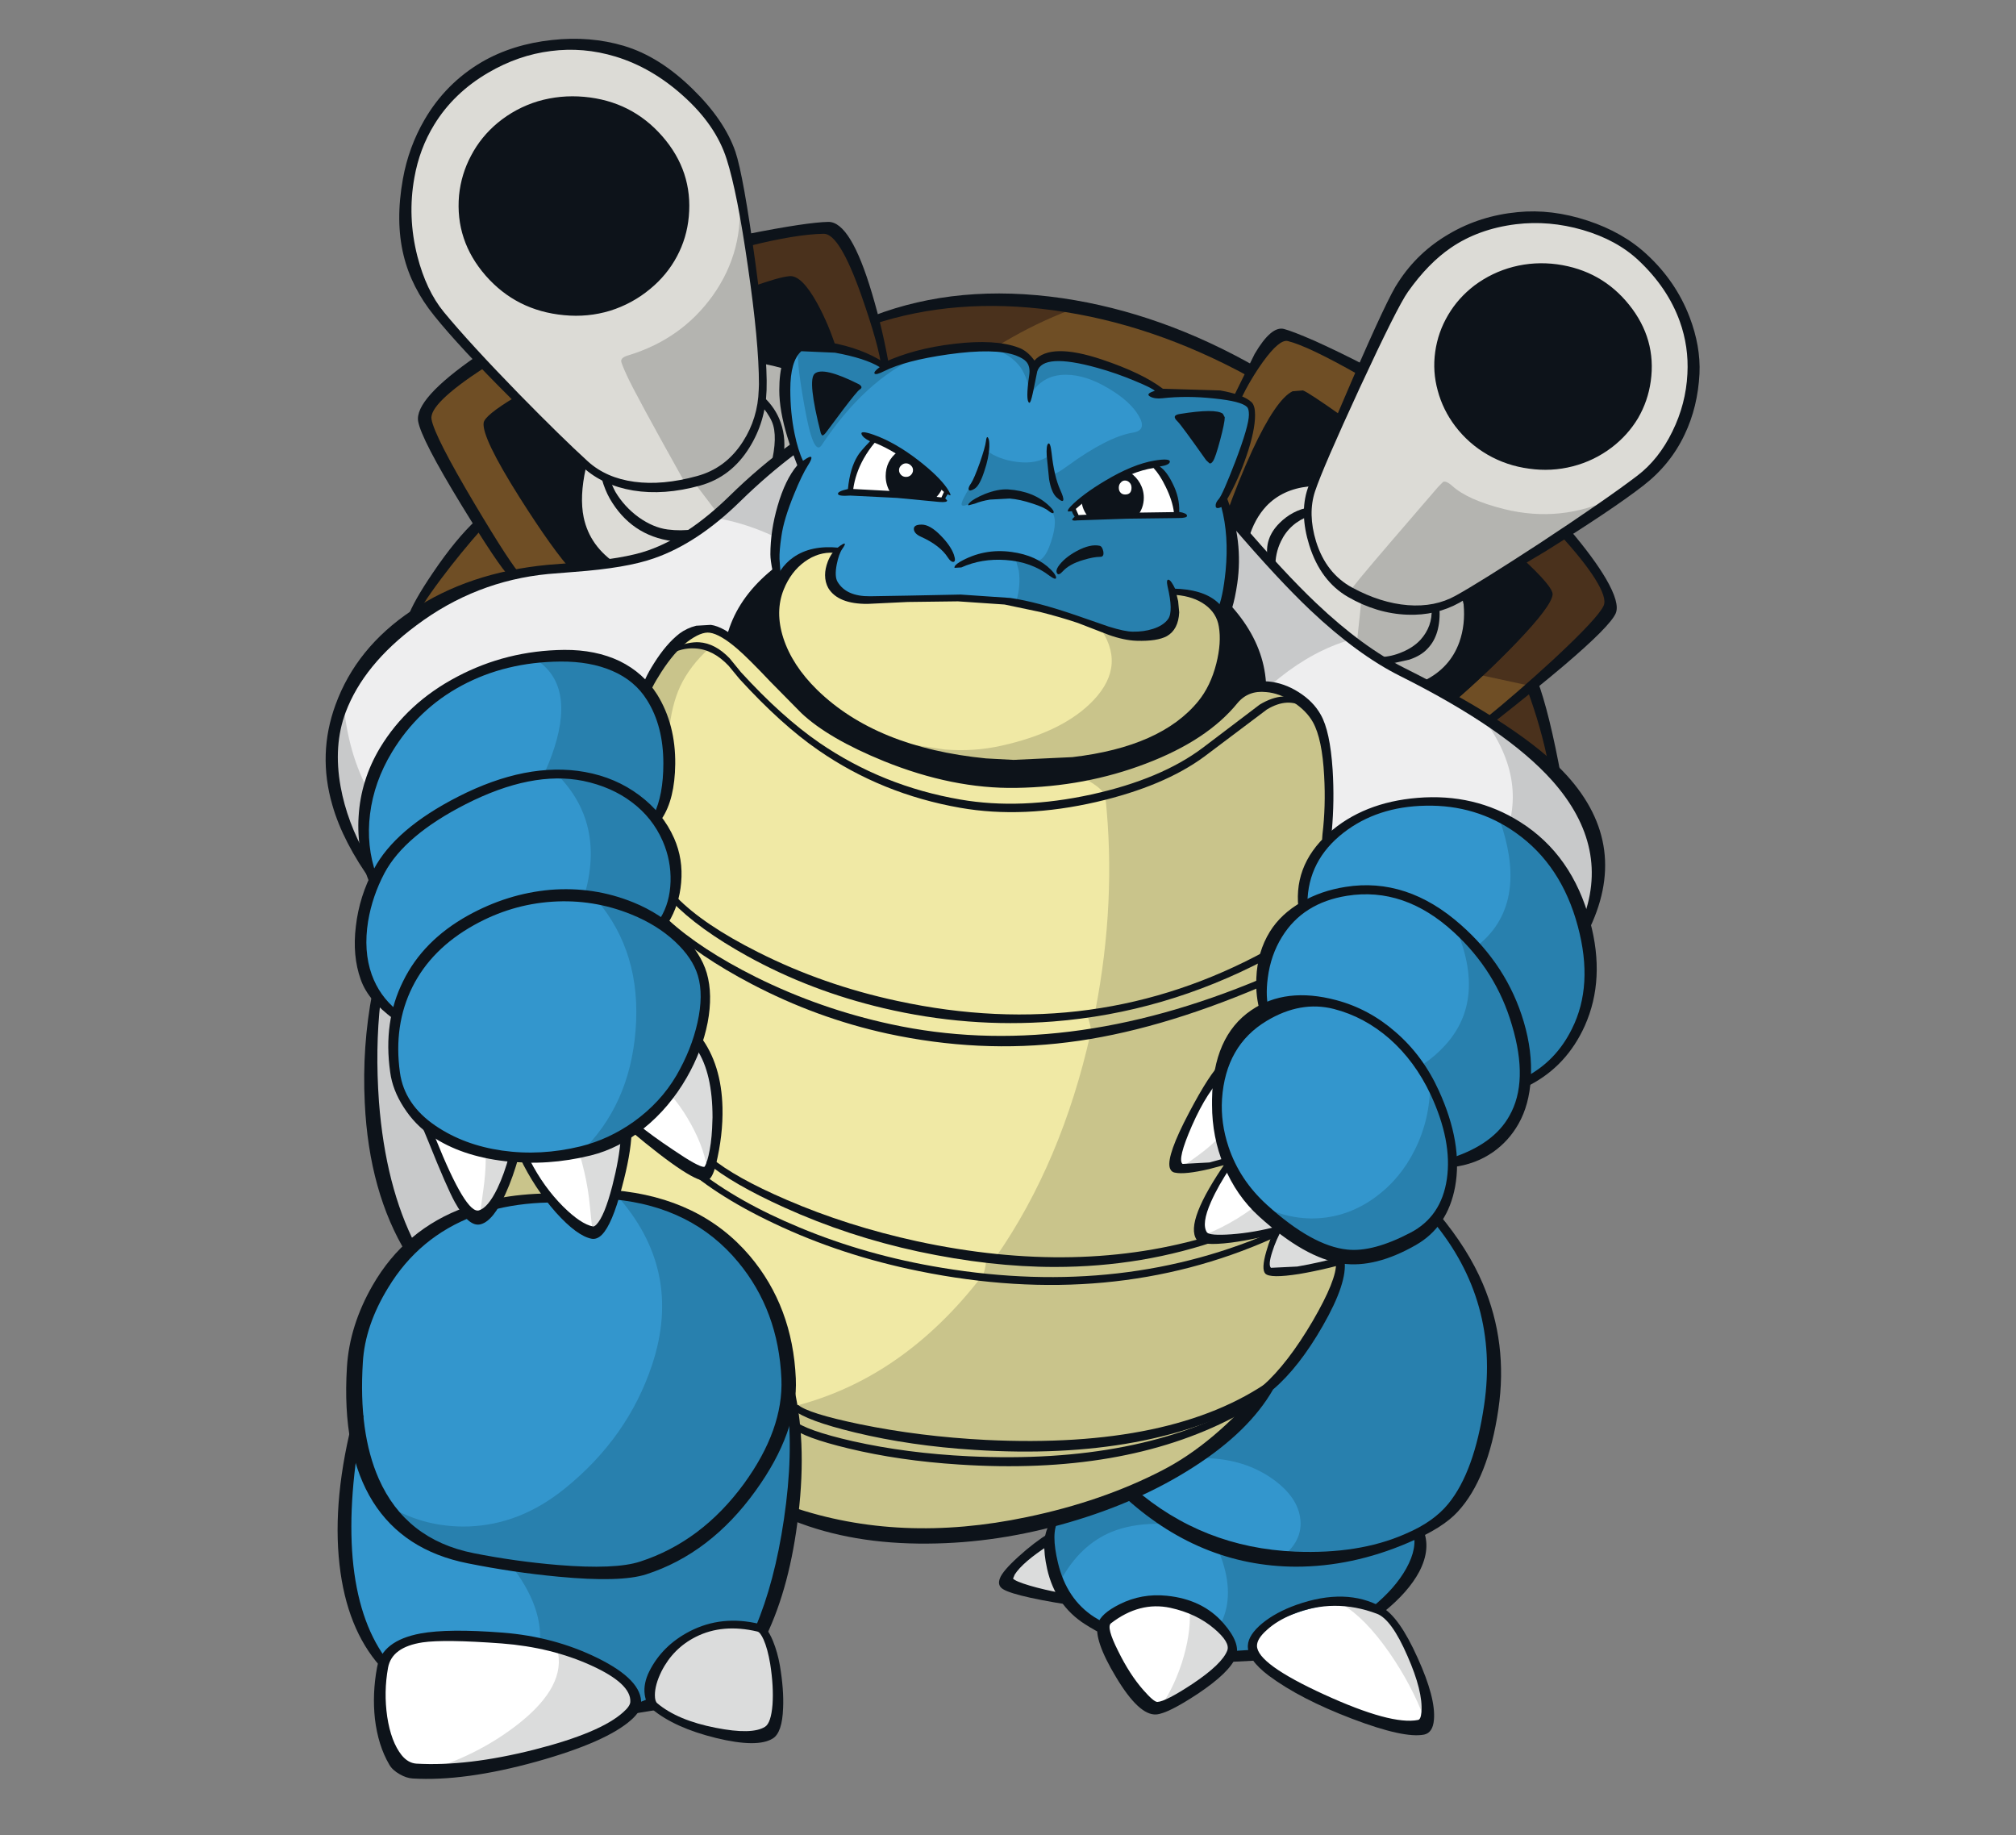 <?xml version="1.0" encoding="utf-8"?>
<!-- Generator: Adobe Illustrator 16.0.0, SVG Export Plug-In . SVG Version: 6.00 Build 0)  -->
<!DOCTYPE svg PUBLIC "-//W3C//DTD SVG 1.1//EN" "http://www.w3.org/Graphics/SVG/1.1/DTD/svg11.dtd">
<svg version="1.1" id="Layer_1" xmlns="http://www.w3.org/2000/svg" xmlns:xlink="http://www.w3.org/1999/xlink" x="0px" y="0px"
	 width="456px" height="415px" viewBox="0 0 456 415" enable-background="new 0 0 456 415" xml:space="preserve">
<rect x="0" y="0" width="456" height="415" fill="#808080" stroke="none"/>
<g>
	<path fill="#6F4E25" d="M289.733,88.386c16.268,10.035,29.783,22.465,40.555,37.294c11.76,16.203,19.047,33.812,21.858,52.826
		c-45.028,1.342-89.672,1.007-133.934-1.006c-88.49-4.059-130.755-14.477-126.792-31.254c4.634-19.526,23.649-37.662,57.045-54.408
		c16.682-8.374,32.899-14.797,48.654-19.271c12.912-4.889,27.755-5.864,44.532-2.924C258.175,72.519,274.2,78.766,289.733,88.386"/>
	<path fill="#4A311C" d="M231.731,68.156l12.079,1.293c-10.161,3.643-19.734,9.043-28.713,16.203
		c-6.744,5.4-13.726,12.335-20.948,20.804c-3.229-3.675-7.191-7.782-11.889-12.319l-12.606-11.889
		c19.621-8.053,35.585-12.703,47.889-13.949C222.207,67.852,226.936,67.804,231.731,68.156"/>
	<path fill="#4A311C" d="M333.881,130.904c9.652,14.829,15.739,30.695,18.265,47.601c-10.449,0.319-23.568,0.527-39.355,0.624
		C321.643,165.547,328.673,149.472,333.881,130.904"/>
	<path fill="#6F4E25" d="M195.681,66.573c2.717,7.797,4.234,13.311,4.553,16.538l-19.989,54.456l-62.701-6.424
		c-1.406-1.311-5.034-6.871-10.882-16.682c-6.168-10.354-9.476-16.858-9.923-19.51c-0.895-4.953,13.294-14.668,42.567-29.146
		c9.812-4.858,19.878-8.548,30.2-11.074c7.095-1.725,12.704-2.636,16.825-2.732C189.146,51.938,192.261,56.795,195.681,66.573"/>
	<path fill="#4A311C" d="M195.681,66.573c2.717,7.797,4.234,13.311,4.553,16.538l-13.902,37.822
		c-5.399-7.67-15.083-19.271-29.049-34.801c-12.11-13.486-18.102-20.262-17.976-20.325c9.812-4.858,19.878-8.548,30.2-11.074
		c7.095-1.725,12.704-2.636,16.825-2.732C189.146,51.938,192.261,56.795,195.681,66.573"/>
	<path fill="#6F4E25" d="M331.915,100.177c9.62,7.861,17.467,15.292,23.537,22.291c6.455,7.414,9.156,12.367,8.1,14.86
		c-0.958,2.269-5.942,7.446-14.955,15.531c-8.276,7.446-13.343,11.695-15.195,12.751l-67.447-41.465l12.992-32.069
		c0.798-2.333,2.43-5.385,4.889-9.156c3.195-4.921,5.735-7.142,7.623-6.664c3.258,0.832,8.261,3.068,15.004,6.712
		C315.378,87.826,323.864,93.562,331.915,100.177"/>
	<path fill="#4A311C" d="M356.172,123.33c5.945,6.967,8.405,11.633,7.383,13.997c-0.479,1.118-2.653,3.644-6.52,7.575
		l-10.594,10.259l-10.881-2.349c-5.082-0.99-9.971-1.486-14.669-1.486c3.547-5.528,6.822-14.892,9.827-28.091
		c2.462-10.929,3.628-17.977,3.5-21.14C343.292,109.733,350.612,116.811,356.172,123.33"/>
	<path fill="#0D131A" d="M183.938,69.162c1.918,3.452,3.403,7.015,4.459,10.691l1.486,4.217c1.118,3.451,1.933,6.807,2.445,10.066
		c1.566,10.45-0.207,18.008-5.32,22.674c-5.146,4.667-16.171,8.053-33.077,10.163c-8.469,1.086-16.425,1.694-23.873,1.822
		c-3.035-3.356-7.062-9.013-12.08-16.97c-5.496-8.692-8.1-14.014-7.812-15.963c0.289-2.173,10.385-7.989,30.295-17.449
		c19.942-9.459,32.628-14.445,38.062-14.957C179.959,63.298,181.764,65.2,183.938,69.162"/>
	<path fill="#0D131A" d="M294.527,89.296c2.971,1.087,12.974,8.5,30.008,22.241c17.416,14.03,26.045,21.987,25.885,23.873
		c-0.158,1.854-3.819,6.327-10.978,13.422c-6.614,6.551-11.665,11.025-15.148,13.421l-45.97-44.532
		c2.364-6.679,4.698-12.416,6.999-17.21C289.254,92.268,292.322,88.529,294.527,89.296"/>
	<path fill="#DCDBD6" d="M296.971,108.998c8.534-0.48,16.666,3.019,24.4,10.499c2.972,2.876,5.465,5.992,7.479,9.348
		c1.852,3.1,2.875,5.672,3.065,7.718c0.447,4.634-0.398,8.66-2.541,12.08c-2.651,4.282-7.077,6.999-13.276,8.148l-29.481-14.476
		l-5.464-18.984c0.671-3.259,1.885-6.024,3.642-8.293C287.672,111.331,291.73,109.317,296.971,108.998"/>
	<path fill="#B4B4B0" d="M331.915,136.561c0.447,4.634-0.398,8.66-2.541,12.08c-2.651,4.282-7.077,6.999-13.276,8.148l-9.971-4.889
		l8.723-37.39l8.342,8.916C328.785,129.818,331.692,134.197,331.915,136.561"/>
	<path fill="#DCDBD6" d="M296.924,143.895c-5.242-3.834-8.293-8.357-9.157-13.565c-0.767-4.921,0.655-8.932,4.267-12.032
		c2.524-2.172,5.146-3.435,7.862-3.787l24.64,21.716c0.702,4.154-0.576,7.557-3.836,10.209c-3.004,2.397-6.504,3.404-10.498,3.021
		C305.823,149.04,301.398,147.187,296.924,143.895"/>
	<path fill="#B4B4B0" d="M324.535,136.226c0.702,4.154-0.576,7.557-3.836,10.209c-3.004,2.397-6.504,3.404-10.498,3.021
		l-3.643-0.767l1.677-15.723l0.959-9.396L324.535,136.226"/>
	<path fill="#DCDBD6" d="M382.394,86.851c-0.543,4.411-1.917,8.596-4.124,12.559c-2.045,3.707-4.506,6.664-7.382,8.868
		c-4.89,3.739-12.239,8.82-22.051,15.244c-9.044,5.912-15.419,9.89-19.127,11.936c-3.292,1.854-7.062,2.605-11.313,2.253
		c-4.217-0.319-8.532-1.678-12.941-4.075c-4.123-2.237-6.982-5.816-8.581-10.737c-1.405-4.377-1.502-8.405-0.287-12.08
		c1.214-3.675,4.569-11.633,10.065-23.872c5.688-12.752,9.331-20.23,10.93-22.435c2.492-3.517,5.896-6.552,10.21-9.108
		c4.378-2.557,9.076-4.282,14.094-5.177c11.729-2.077,21.522,0.591,29.384,8.006C379.996,66.446,383.703,75.985,382.394,86.851"/>
	<path fill="#B4B4B0" d="M340.256,115.133c8.565,2.109,16.796,1.263,24.689-2.541c-5.625,3.995-12.271,8.469-19.941,13.422
		l-15.293,9.443c-3.292,1.854-7.062,2.605-11.312,2.253c-4.218-0.319-8.533-1.678-12.941-4.076
		c-0.193-0.095,2.956-3.914,9.442-11.457l10.402-12.081l1.149-1.149c0.48-0.16,1.167,0.159,2.062,0.958
		C330.846,112.017,334.762,113.759,340.256,115.133"/>
	<path fill="#DCDBD6" d="M149.95,84.023c9.684-4.25,19.639-4.506,29.865-0.767l5.705,26.94l-42.425,20.325
		c-6.007-2.685-9.826-6.568-11.456-11.648c-1.151-3.676-1.151-8.069,0-13.183C133.876,95.655,139.981,88.433,149.95,84.023"/>
	<path fill="#B4B4B0" d="M155.223,82.153c8.277-2.237,16.474-1.87,24.591,1.103l5.705,26.94c-6.807-1.054-13.964-2.477-21.476-4.266
		c-15.021-3.546-24.336-7.095-27.948-10.641C140.539,88.801,146.914,84.421,155.223,82.153"/>
	<path fill="#DCDBD6" d="M174.83,93.85c2.204,3.963,2.3,8.42,0.287,13.375c-2.142,5.209-5.785,8.997-10.93,11.361
		c-4.314,1.949-8.741,2.62-13.279,2.013c-4.218-0.542-7.91-2.844-11.073-6.903c-3.388-4.346-4.218-8.596-2.493-12.75l31.542-12.752
		C171.25,89.088,173.232,90.974,174.83,93.85"/>
	<path fill="#B4B4B0" d="M168.886,88.192c2.364,0.895,4.347,2.781,5.944,5.657c2.204,3.963,2.3,8.42,0.287,13.375
		c-2.142,5.242-5.785,9.012-10.93,11.313l-6.999-9.205l-3.308-4.076L168.886,88.192"/>
	<path fill="#DCDBD6" d="M168.982,100.081c-2.654,4.314-6.344,7.127-11.074,8.437c-5.241,1.438-10.034,1.886-14.38,1.342
		c-4.506-0.605-8.212-2.237-11.122-4.889c-3.9-3.548-8.964-8.501-15.196-14.86c-7.67-7.798-13.502-14.125-17.497-18.983
		c-2.46-3.004-4.378-6.839-5.752-11.505c-1.47-5.017-2.029-10.098-1.677-15.243c0.863-12.75,6.775-22.322,17.735-28.714
		c10.194-5.976,20.693-6.982,31.495-3.019c10.29,3.771,17.976,10.85,23.057,21.236c1.374,2.812,3.084,11.121,5.13,24.927
		c2.076,13.934,3.019,23.729,2.828,29.384C172.368,92.539,171.187,96.502,168.982,100.081"/>
	<path fill="#B4B4B0" d="M170.947,67.725c1.182,9.587,1.71,16.41,1.582,20.468c-0.161,4.347-1.341,8.31-3.547,11.889
		c-2.654,4.314-6.344,7.127-11.074,8.437l-1.965,0.863c-0.478,0.191-0.83,0.096-1.054-0.288
		c-7.511-13.422-11.872-21.476-13.087-24.159c-0.862-1.886-1.293-2.973-1.293-3.26c-0.031-0.575,0.527-1.022,1.679-1.341
		c7.957-2.429,14.285-6.902,18.981-13.422c4.953-6.935,6.936-14.716,5.945-23.345C168.517,50.659,169.796,58.713,170.947,67.725"/>
	<path fill="#DBDCDC" d="M245.152,344.798c2.205-0.417,4.634,1.229,7.286,4.937c2.653,3.611,4.124,7.237,4.411,10.881
		c-1.438,1.821-6.344,2.109-14.718,0.863c-8.021-1.246-12.59-2.557-13.709-3.931c-0.895-1.149,0.912-3.418,5.416-6.807
		C238.281,347.354,242.052,345.372,245.152,344.798"/>
	<path fill="#EEEEEF" d="M259.58,98.835c5.595,3.963,12.225,10.435,19.894,19.415c6.713,7.829,12.416,13.981,17.114,18.455
		c7.253,6.936,14.142,12.031,20.661,15.292c17.576,8.789,29.768,17.273,36.573,25.454c8.534,10.29,9.972,21.315,4.314,33.075
		L92.57,206.403c-1.95-0.958-4.155-3.036-6.615-6.232c-2.588-3.388-4.827-7.222-6.712-11.505
		c-4.762-10.961-5.561-20.596-2.396-28.906c2.717-7.127,8.166-13.629,16.347-19.51c9.171-6.551,19.415-10.386,30.728-11.504
		l10.642-0.863c3.866-0.352,7.142-0.895,9.826-1.629c7.095-1.95,14.189-6.392,21.284-13.326c9.715-9.524,19.478-16.361,29.29-20.517
		c9.97-4.25,20.565-5.992,31.783-5.225C238.952,88.049,249.898,91.933,259.58,98.835"/>
	<path fill="#C8C9CA" d="M76.847,159.763l0.768-1.774c1.278,16.842,8.293,28.922,21.044,36.241
		c5.561,3.195,12.718,5.879,21.477,8.053c6.582,1.628,15.708,3.291,27.371,4.985l-54.934-0.864c-1.95-0.958-4.154-3.035-6.615-6.231
		c-2.588-3.388-4.827-7.222-6.712-11.505C74.482,177.706,73.682,168.071,76.847,159.763"/>
	<path fill="#C8C9CA" d="M226.745,87.186c12.208,0.863,23.153,4.746,32.835,11.648c5.595,3.963,12.225,10.434,19.894,19.415
		c3.771,4.41,7.654,8.708,11.649,12.895c5.72,6.041,10.466,10.562,14.236,13.565c-10.864,3.132-21.203,11.377-31.014,24.735
		c-7.957,10.802-14.924,23.953-20.901,39.452l-24.16-0.384c-0.767-22.307-8.388-42.711-22.864-61.215
		c-6.455-8.245-13.583-15.004-21.381-20.277c-7.829-5.337-15.531-8.628-23.104-9.875c8.341-8.852,18.758-16.202,31.253-22.051
		C205.908,89.152,217.094,86.515,226.745,87.186"/>
	<path fill="#C8C9CA" d="M335.079,161.919c11.313,7.159,18.967,14.381,22.962,21.668c4.634,8.437,4.665,17.417,0.096,26.938
		l-25.981-9.491c3.388-2.781,6.055-6.488,8.006-11.121C344.03,180.614,342.335,171.283,335.079,161.919"/>
	<path fill="#0D131A" d="M266.244,183.682c-12.593,6.455-27.357,8.995-44.294,7.622c-16.938-1.341-31.095-6.2-42.471-14.573
		c-11.376-8.373-16.65-17.816-15.819-28.33c0.831-10.483,7.542-18.966,20.134-25.454c12.558-6.455,27.307-9.012,44.245-7.669
		c16.938,1.374,31.095,6.248,42.472,14.62c11.376,8.373,16.649,17.817,15.818,28.331
		C285.499,168.742,278.804,177.228,266.244,183.682"/>
	<path fill="#3396CD" d="M241.365,338.9c3.035-3.291,7.701-5.416,13.997-6.376c6.296-0.989,19.015,0.96,38.157,5.85
		c9.556,2.461,18.487,5,26.795,7.62c1.15,3.645-0.158,7.815-3.931,12.513c-3.547,4.44-8.195,8.086-13.947,10.929
		c-8.214,4.06-17.338,5.865-27.372,5.419c-10.45-0.448-19.75-3.292-27.899-8.534c-4.249-2.747-7.095-6.95-8.532-12.607
		c-1.183-4.762-1.151-8.147,0.095-10.161C238.986,342.113,239.863,340.563,241.365,338.9"/>
	<path fill="#2880AE" d="M241.365,338.9c3.035-3.291,7.701-5.416,13.997-6.376c1.566-0.255,3.803-0.304,6.712-0.144
		c4.505,3.548,8.276,8.101,11.312,13.663c-8.885-2.047-16.172-1.935-21.859,0.335c-4.857,1.981-8.74,5.673-11.649,11.072
		c-1.15-2.715-1.806-5.528-1.965-8.437c-0.128-2.589,0.145-4.41,0.814-5.465C238.986,342.113,239.863,340.563,241.365,338.9"/>
	<path fill="#2880AE" d="M288.055,373.751c-6.773,1.183-12.942,1.358-18.502,0.526c9.267-6.295,10.674-15.453,4.217-27.468
		l22.865-1.005c8.758-0.289,16.379-0.304,22.865-0.049l0.814,0.239c1.15,3.645-0.158,7.814-3.931,12.514
		c-3.547,4.439-8.195,8.085-13.947,10.929C298.633,371.29,293.84,372.728,288.055,373.751"/>
	<path fill="#C8C9CA" d="M95.159,286.938c-6.265-9.653-9.843-22.34-10.738-38.063c-0.575-9.522-0.271-17.704,0.912-24.542
		l21.188,4.841l7.238,60.303L95.159,286.938"/>
	<path fill="#3396CD" d="M333.258,288.855c3.835,8.884,4.985,18.55,3.451,29c-1.564,10.548-4.44,18.297-8.628,23.252
		c-2.206,2.62-5.577,4.903-10.114,6.853c-7.383,3.197-15.228,4.796-23.536,4.796c-15.052,0.031-28.49-5.481-40.313-16.539
		c4.379-8.406,9.441-17.304,15.194-26.701c11.505-18.791,20.725-30.678,27.659-35.665c6.967-4.985,13.471-6.472,19.511-4.459
		c3.035,0.994,5.37,2.477,6.998,4.459C327.858,278.932,331.117,283.933,333.258,288.855"/>
	<path fill="#2880AE" d="M323.479,273.851c4.379,5.081,7.639,10.082,9.779,15.005c3.835,8.884,4.985,18.55,3.451,29
		c-1.597,10.804-4.074,18.314-7.429,22.532c-1.373,1.726-3.115,3.21-5.226,4.459l-6.088,3.113c-4.633,2.27-9.155,3.82-13.565,4.651
		l-15.914,0.526c4.123-2.62,6.007-5.77,5.655-9.441c-0.319-3.356-2.348-6.394-6.09-9.11c-3.802-2.746-8.26-4.328-13.372-4.746
		c-5.722-0.447-11.123,0.752-16.203,3.594c7.767-13.963,14.045-24.94,18.84-32.932c8.818-14.668,15.37-23.552,19.652-26.652
		c6.967-4.985,13.471-6.472,19.511-4.459C319.516,270.386,321.851,271.868,323.479,273.851"/>
	<path fill="#FFFFFF" d="M249.515,365.841c3.387-2.589,7.462-3.691,12.224-3.308c5.816,0.446,11.231,3.18,16.251,8.197
		c1.917,1.918,0.143,4.952-5.321,9.107c-5.051,3.833-8.663,5.816-10.835,5.943c-1.534,0.097-4.058-2.57-7.573-8.005
		C250.681,372.246,249.099,368.271,249.515,365.841"/>
	<path fill="#DBDCDC" d="M277.99,370.73c1.564,1.566,0.031,4.346-4.603,8.34c-3.835,3.323-7.719,5.96-11.648,7.911
		c2.267-2.911,4.122-6.537,5.559-10.882c1.375-4.315,1.982-8.196,1.821-11.649C272.22,365.824,275.176,367.918,277.99,370.73"/>
	<path fill="#FFFFFF" d="M292.561,364.978c7.223-2.653,13.615-2.94,19.175-0.864c3.132,1.182,6.057,5.643,8.771,13.374
		c1.119,3.229,1.759,5.976,1.918,8.246c0.159,2.493-0.336,3.851-1.487,4.075c-4.249,0.862-11.44-1.072-21.57-5.802
		c-10.449-4.824-15.867-9.123-16.251-12.895c-0.064-0.605,0.801-1.519,2.59-2.731C287.623,367.07,289.908,365.936,292.561,364.978"
		/>
	<path fill="#DBDCDC" d="M311.736,364.114c2.685,1.022,5.337,4.746,7.957,11.171c2.525,6.296,3.34,10.722,2.445,13.277
		c-1.886-5.017-4.506-9.954-7.861-14.812c-3.676-5.273-7.238-8.916-10.688-10.93C306.622,362.757,309.339,363.189,311.736,364.114"
		/>
	<path fill="#F0E9A5" d="M259.437,171.65c8.852-3.484,15.452-7.877,19.799-13.183c2.364-2.876,5.672-3.643,9.922-2.3
		c3.899,1.246,6.759,3.482,8.582,6.71c1.469,2.653,2.365,6.919,2.685,12.8c0.224,4.602,0.096,8.964-0.383,13.086
		c-0.257,2.109,0.799,17.896,3.163,47.36c1.854,29.88,1.406,47.841-1.343,53.881c-3.962,8.66-9.587,17.146-16.873,25.452
		c-7.574,8.63-14.797,14.574-21.668,17.833c-11.377,5.368-22.753,9.124-34.13,11.266c-18.153,3.419-35.41,2.604-51.771-2.443
		c-9.652-2.271-19.765-6.583-30.343-12.944c-21.157-12.719-34.1-29.241-38.829-49.566c-4.697-20.323,0.192-46.993,14.668-80.006
		c7.255-16.521,14.973-31.014,23.154-43.478c0.256-1.917,2.046-4.697,5.37-8.341c3.675-4.059,6.742-5.912,9.205-5.56
		c2.267,0.288,5.479,2.477,9.635,6.568l11.601,11.84c4.089,3.867,10.321,7.479,18.694,10.834c10.13,4.059,19.878,6.008,29.242,5.848
		C240.36,177.146,250.234,175.261,259.437,171.65"/>
	<path fill="#C9C48B" d="M152.06,147.058c1.183-0.511,2.364-0.814,3.547-0.91l4.888,0.384c-2.971,2.684-5.193,5.592-6.663,8.724
		c-1.279,2.812-2.108,6.153-2.493,10.018c-2.077-3.387-3.739-6.791-4.985-10.21c0.417-0.99,1.135-2.221,2.158-3.691
		C149.599,149.84,150.781,148.401,152.06,147.058"/>
	<path fill="#C9C48B" d="M132.263,277.397c-7.255-0.863-15.341-0.544-24.257,0.959c-1.183-5.56-1.63-11.648-1.341-18.265
		c3.963,1.728,8.085,2.748,12.368,3.068c4.218,0.319,8.389-0.08,12.511-1.198C131.607,267.107,131.845,272.253,132.263,277.397"/>
	<path fill="#C9C48B" d="M250.041,180.328c-0.096-0.799-0.813-1.694-2.156-2.685c-1.022-0.736-2.094-1.342-3.213-1.821
		c7.575-1.438,14.446-3.707,20.613-6.807c6.042-3.067,10.689-6.583,13.95-10.545c2.364-2.876,5.672-3.643,9.922-2.3
		c3.899,1.246,6.759,3.482,8.582,6.71c1.469,2.653,2.365,6.919,2.685,12.799c0.224,4.603,0.096,8.964-0.383,13.087
		c-0.257,2.109,0.799,17.895,3.163,47.36c1.854,29.88,1.406,47.842-1.343,53.881c-3.962,8.661-9.587,17.146-16.873,25.452
		c-7.574,8.63-14.797,14.574-21.668,17.833c-12.111,5.722-23.809,9.715-35.089,11.984c-18.759,3.706-35.695,2.652-50.812-3.163
		c-4.57-1.088-10.003-3.006-16.298-5.754c4.953-1.215,9.252-4.107,12.894-8.677c1.438-1.82,3.372-5.064,5.8-9.73
		c16.362-4.186,30.488-14.014,42.375-29.481c0.29-0.351,0.527-1.087,0.72-2.204l0.193-1.535c1.213,0.031,1.933-0.128,2.156-0.479
		c9.906-14.253,17.05-31.127,21.429-50.622c0.126-0.512,0.047-1.295-0.241-2.348l-0.431-1.485c1.088-0.479,1.662-0.879,1.726-1.199
		C250.937,212.109,251.703,196.018,250.041,180.328"/>
	<path fill="#3396CD" d="M112.704,387.844c-12.688,0.223-22.018-4.697-27.995-14.765c-7.032-11.855-8.198-29.577-3.501-53.161
		l96.209-10.306c3.068,9.301,3.18,21.938,0.334,37.917c-2.812,15.724-6.837,25.95-12.079,30.68
		c-4.889,4.441-13.23,7.317-25.022,8.629L112.704,387.844"/>
	<path fill="#2880AE" d="M140.651,386.836l-27.947,1.007c12.527-10.995,12.639-23.297,0.336-36.912l64.378-41.32
		c3.068,9.301,3.18,21.938,0.334,37.917c-2.812,15.724-6.837,25.95-12.079,30.68C160.784,382.65,152.444,385.526,140.651,386.836"/>
	<path fill="#FFFFFF" d="M175.502,379.359c0.639,7.061-0.049,11.232-2.063,12.512c-2.077,1.341-5.977,1.358-11.696,0.046
		c-5.848-1.34-10.402-3.37-13.662-6.087c-0.927-0.766-1.119-2.316-0.576-4.649c0.576-2.493,1.773-4.858,3.596-7.094
		c4.986-6.073,11.807-8.07,20.469-5.994C173.552,368.573,174.862,372.328,175.502,379.359"/>
	<path fill="#FFFFFF" d="M86.913,376.963c0.639-3.516,3.452-5.642,8.438-6.375c3.388-0.545,9.444-0.48,18.167,0.19
		c7.542,0.575,14.382,2.237,20.517,4.985c6.456,2.907,9.588,5.96,9.396,9.156c-0.192,3.355-6.328,6.951-18.408,10.787
		c-12.177,3.897-22.77,5.575-31.782,5.031c-3.228-0.192-5.385-3.02-6.471-8.485C85.843,387.523,85.89,382.425,86.913,376.963"/>
	<path fill="#DBDCDC" d="M175.502,379.359c0.639,7.061-0.049,11.232-2.063,12.512c-2.077,1.341-5.977,1.358-11.696,0.046
		c-5.848-1.34-10.402-3.37-13.662-6.087c-0.927-0.766-1.119-2.316-0.576-4.649c0.576-2.493,1.773-4.858,3.596-7.094
		c4.986-6.073,11.807-8.07,20.469-5.994C173.552,368.573,174.862,372.328,175.502,379.359"/>
	<path fill="#DBDCDC" d="M126.031,372.936c5.145,1.404,9.299,3.146,12.463,5.225c3.419,2.238,5.065,4.49,4.938,6.76
		c-0.161,3.228-5.943,6.726-17.354,10.497c-11.409,3.77-21.715,5.577-30.919,5.417c8.374-2.364,15.708-6.008,22.003-10.929
		C124.575,384.089,127.531,378.432,126.031,372.936"/>
	<path fill="#3396CD" d="M124.161,270.927l11.265-0.96c13.423,0.448,24.048,5.063,31.879,13.854
		c6.774,7.639,10.401,16.857,10.882,27.659c0.383,8.022-2.653,16.314-9.107,24.879c-6.647,8.854-14.654,14.78-24.018,17.785
		c-3.707,1.182-9.747,1.469-18.119,0.863c-6.648-0.514-13.343-1.438-20.086-2.781c-11.409-2.27-19.095-8.804-23.058-19.607
		c-2.428-6.68-3.355-14.875-2.779-24.591c0.542-8.469,3.755-16.186,9.636-23.153C98.643,275.354,109.812,270.703,124.161,270.927"/>
	<path fill="#2880AE" d="M126.942,355.008c-6.648-0.513-13.343-1.438-20.086-2.781c-8.15-1.598-14.429-5.448-18.838-11.553
		c5.56,3.229,11.583,4.73,18.071,4.506c7.733-0.287,14.941-3.132,21.619-8.533c9.556-7.7,16.155-17.049,19.798-28.041
		c4.729-14.286,2.045-27.069-8.053-38.35c12.144,1.277,21.747,6.184,28.81,14.717c6.168,7.477,9.476,16.313,9.923,26.509
		c0.383,8.021-2.653,16.313-9.108,24.878c-6.647,8.853-14.654,14.781-24.018,17.785
		C141.354,355.326,135.314,355.614,126.942,355.008"/>
	<path fill="#3396CD" d="M82.839,183.635c0.8-6.199,3.133-11.968,6.999-17.305c3.994-5.496,9.14-9.843,15.436-13.039
		c6.742-3.451,14.189-5.209,22.338-5.273c12.047-0.127,19.511,5.018,22.387,15.436c1.055,3.77,1.375,7.877,0.96,12.319
		c-0.353,3.739-1.071,6.696-2.158,8.869c-8.694,6.71-17.833,12.463-27.419,17.257c-19.207,9.555-31.111,9.507-35.713-0.145
		C82.983,196.066,82.041,190.026,82.839,183.635"/>
	<path fill="#2880AE" d="M120.327,148.593l7.286-0.576c12.047-0.127,19.511,5.018,22.386,15.436
		c1.055,3.771,1.375,7.877,0.96,12.319c-0.353,3.739-1.071,6.696-2.158,8.87c-3.835,2.781-8.405,5.336-13.709,7.669
		c-10.673,4.634-19.766,5.8-27.275,3.5c8.819-8.757,14.684-17.689,17.592-26.797C128.572,159.075,126.877,152.269,120.327,148.593"
		/>
	<path fill="#3396CD" d="M105.13,180.854c10.162-5.113,19.16-6.871,26.987-5.272c9.205,1.885,15.453,6.631,18.743,14.236
		c1.374,3.164,1.998,6.425,1.87,9.779c-0.128,3.261-0.942,6.104-2.446,8.533l-55.222,24.591c-7.638-3.194-11.969-8.644-12.99-16.346
		c-0.864-6.327,0.463-12.799,3.979-19.415C89.247,191.017,95.607,185.648,105.13,180.854"/>
	<path fill="#2880AE" d="M125.983,175.102l6.134,0.48c9.205,1.885,15.453,6.631,18.743,14.236c1.374,3.164,1.998,6.425,1.87,9.779
		c-0.128,3.261-0.942,6.104-2.446,8.533l-25.79,9.203c0.704-0.605,1.792-2.172,3.26-4.697c1.982-3.388,3.485-6.854,4.506-10.402
		C135.33,191.433,133.237,182.389,125.983,175.102"/>
	<path fill="#FFFFFF" d="M101.198,266.036l-5.753-13.517l21.044,7.334l-2.108,6.807c-1.822,4.664-3.74,7.302-5.753,7.91
		C106.616,275.177,104.139,272.333,101.198,266.036"/>
	<path fill="#DBDCDC" d="M109.491,257.409l6.999,2.442l-2.108,6.807c-1.822,4.666-3.74,7.304-5.753,7.911
		c-0.065,0.031,0.177-1.854,0.718-5.656C109.988,264.247,110.034,260.412,109.491,257.409"/>
	<path fill="#FFFFFF" d="M162.078,252.663c-0.032,3.067-0.304,5.816-0.815,8.245c-0.479,2.364-1.007,3.643-1.582,3.835
		c-0.99,0.318-4.011-1.15-9.061-4.411c-4.762-3.067-7.398-4.983-7.909-5.753l14.236-19.51
		C160.368,238.649,162.078,244.514,162.078,252.663"/>
	<path fill="#DBDCDC" d="M149.471,245.329l7.478-10.26c2.94,3.102,4.763,7.494,5.465,13.184c0.704,5.975-0.064,11.697-2.301,17.16
		c-0.384-3.548-1.661-7.287-3.835-11.217C154.296,250.585,152.028,247.63,149.471,245.329"/>
	<path fill="#FFFFFF" d="M141.273,254.724c0.448,2.365-0.159,6.839-1.821,13.422c-1.822,7.031-3.643,10.387-5.465,10.067
		c-2.3-0.416-5.048-2.365-8.245-5.848c-3.643-3.931-6.503-8.486-8.581-13.664L141.273,254.724"/>
	<path fill="#DBDCDC" d="M141.273,254.724c0.448,2.365-0.159,6.839-1.821,13.422c-1.822,7.031-3.643,10.387-5.465,10.067
		l-0.576-5.608c-0.478-5.081-1.724-10.402-3.739-15.963L141.273,254.724"/>
	<path fill="#3396CD" d="M152.444,211.342c3.354,2.812,5.496,5.817,6.423,9.012c1.981,6.713,0.463,14.382-4.554,23.008
		c-5.337,9.173-12.319,14.812-20.948,16.923c-9.683,2.365-18.999,1.982-27.947-1.149c-9.587-3.389-14.908-8.868-15.963-16.442
		c-1.086-7.7-0.016-14.572,3.212-20.612c3.003-5.625,7.686-10.21,14.045-13.758c10.771-6.008,21.908-7.206,33.412-3.596
		C144.916,206.261,149.023,208.465,152.444,211.342"/>
	<path fill="#2880AE" d="M158.866,220.354c1.981,6.713,0.463,14.382-4.554,23.008c-5.337,9.173-12.318,14.812-20.947,16.923
		l-2.156,0.479c7.477-7.16,11.665-16.428,12.558-27.805c0.927-11.664-2.014-21.49-8.82-29.479
		c5.976,1.053,11.217,3.211,15.722,6.471C155.016,213.115,157.748,216.582,158.866,220.354"/>
	<path fill="#3396CD" d="M341.073,185.6c8.275,4.475,13.837,12.016,16.681,22.626c2.396,8.948,2.348,16.427-0.144,22.435
		c-2.015,4.922-6.041,9.524-12.08,13.806c-4.507,3.195-14.301-2.205-29.385-16.202c-4.729-4.38-9.683-9.348-14.86-14.908
		l-6.423-7.048c-0.8-4.761,0.623-9.57,4.267-14.428c3.898-5.242,9.012-8.438,15.338-9.587
		C324.662,180.439,333.531,181.541,341.073,185.6"/>
	<path fill="#2880AE" d="M339.203,185.36c4.251,2.62,7.958,5.736,11.122,9.348c3.706,4.283,6.183,8.789,7.428,13.518
		c2.396,8.948,2.349,16.427-0.143,22.435c-2.015,4.922-6.041,9.524-12.081,13.806c-2.204,1.566-6.072-2.428-11.601-11.984
		l-7.62-14.764l3.355-1.197c2.62-1.151,4.856-2.7,6.71-4.65C342.287,205.669,343.23,196.833,339.203,185.36"/>
	<path fill="#3396CD" d="M329.233,209.807c6.68,5.977,11.266,13.215,13.76,21.716c2.396,8.085,2.442,14.764,0.143,20.037
		c-2.653,6.136-8.341,10.13-17.065,11.984c-7.733,1.693-16.729-3.612-26.986-15.916c-3.197-3.833-6.328-8.147-9.396-12.942
		l-3.644-5.992c-1.342-4.378-0.797-9.283,1.631-14.717c3.132-6.999,8.74-11.137,16.825-12.415
		C313.286,200.156,321.531,202.905,329.233,209.807"/>
	<path fill="#2880AE" d="M316.242,243.315c4.026-1.246,7.59-3.58,10.689-6.999c6.199-6.839,6.981-15.675,2.348-26.51
		c3.229,2.909,6.072,6.345,8.532,10.306c2.302,3.739,4.028,7.544,5.179,11.409c2.396,8.086,2.443,14.765,0.144,20.038
		c-2.653,6.136-8.341,10.13-17.065,11.984c-2.396,0.511-4.746-2.699-7.046-9.636L316.242,243.315"/>
	<path fill="#FFFFFF" d="M278.659,262.202l-4.411,1.15c-3.227,0.702-5.527,0.895-6.9,0.575c-1.535-0.32-0.832-3.612,2.108-9.875
		c2.845-6.04,5.226-9.908,7.144-11.601L278.659,262.202"/>
	<path fill="#DBDCDC" d="M267.348,263.928l3.833-2.779c3.133-2.302,5.354-4.538,6.665-6.714l0.814,7.767l-4.41,1.15
		C271.022,264.055,268.721,264.247,267.348,263.928"/>
	<path fill="#DBDCDC" d="M297.642,286.171l-10.161,1.246c-1.183,0-1.215-1.694-0.097-5.081c1.022-3.228,2.077-5.401,3.164-6.52
		l22.481,5.799C308.906,283.533,303.778,285.052,297.642,286.171"/>
	<path fill="#FFFFFF" d="M278.948,261.771l13.04,15.435c-3.9,1.311-7.99,2.174-12.272,2.59c-4.282,0.414-6.712,0.174-7.287-0.72
		c-1.247-1.821-0.543-5.257,2.108-10.307L278.948,261.771"/>
	<path fill="#DBDCDC" d="M272.572,279.219c5.082-2.043,9.715-4.888,13.901-8.531l5.514,6.52c-3.771,1.245-7.75,2.093-11.937,2.54
		C275.895,280.162,273.403,279.986,272.572,279.219"/>
	<path fill="#3396CD" d="M324.486,247.055c3.292,7.063,4.587,13.502,3.884,19.317c-0.767,6.201-3.739,10.642-8.916,13.326
		c-6.04,3.133-11.17,4.476-15.387,4.027c-5.433-0.575-11.569-3.963-18.408-10.161c-7.287-6.584-10.77-14.83-10.45-24.736
		c0.128-3.867,0.831-7.462,2.11-10.785c1.214-3.067,2.637-5.241,4.266-6.521c6.87-5.399,14.605-6.566,23.202-3.498
		C313.444,231.092,320.013,237.436,324.486,247.055"/>
	<path fill="#2880AE" d="M324.486,247.055c3.292,7.063,4.587,13.502,3.884,19.317c-0.767,6.201-3.739,10.642-8.916,13.326
		c-6.04,3.133-11.17,4.476-15.387,4.027c-5.433-0.575-11.569-3.963-18.408-10.161l-1.583-1.534c4.666,2.62,9.43,3.771,14.287,3.451
		c4.569-0.319,8.789-1.886,12.654-4.698c3.802-2.748,6.807-6.344,9.012-10.785c2.302-4.604,3.451-9.571,3.451-14.909
		L324.486,247.055"/>
	<path fill="#F0E9A5" d="M258.91,168.294c-10.451,4.283-22.626,5.736-36.527,4.362c-7.958-0.799-15.596-2.828-22.915-6.088
		c-8.917-3.963-15.82-9.171-20.708-15.627c-3.452-4.506-4.571-9.763-3.355-15.771c1.214-6.231,4.442-10.034,9.684-11.408
		c4.506-1.182,20.836-0.543,48.991,1.917l40.936,4.027C280.865,148.689,275.495,161.552,258.91,168.294"/>
	<path fill="#C9C48B" d="M265.717,131.384c3.546-1.022,6.647-1.583,9.299-1.678c5.849,18.983,0.479,31.846-16.105,38.589
		c-10.451,4.283-22.626,5.736-36.527,4.362c-6.936-0.735-13.567-2.349-19.895-4.841l11.265,1.678
		c4.348,0.351,8.596,0.064,12.75-0.863c9.364-2.077,16.314-5.512,20.853-10.306c5.081-5.368,5.45-10.977,1.103-16.825
		C252.902,136.8,258.654,133.429,265.717,131.384"/>
	<path fill="#3396CD" d="M233.79,82.681c2.431-2.908,7.591-3.067,15.484-0.479c6.327,2.077,10.85,4.235,13.566,6.472
		c4.633-0.48,8.916-0.384,12.847,0.288c3.451,0.575,5.752,1.422,6.903,2.541c1.022,0.99,0.83,3.947-0.576,8.869
		c-1.374,4.794-3.211,9.156-5.512,13.087c1.661,4.09,2.557,8.789,2.685,14.093c0.128,5.561-0.703,9.267-2.492,11.122l-4.843-3.307
		c-2.236-1.151-4.554-1.646-6.949-1.486c1.405,3.899,1.038,6.615-1.102,8.149c-1.471,1.055-3.995,1.582-7.574,1.582
		c-1.886,0-6.057-1.102-12.512-3.308c-7.16-2.46-12.256-3.915-15.292-4.362l-15.627-0.718l-16.011,0.383
		c-8.949,0.032-11.329-3.628-7.143-10.977c-4.569-0.447-8.086,0.543-10.546,2.971c-1.5,1.47-2.364,2.988-2.588,4.554
		c-1.151-4.026-1.327-8.676-0.528-13.95c0.831-5.657,2.558-9.939,5.177-12.847c-1.214-3.419-2.142-7.079-2.78-10.977
		c-1.246-7.83-0.447-12.991,2.397-15.484c0.894-0.798,3.418-0.814,7.574-0.048c4.347,0.831,8.212,2.142,11.602,3.931
		c5.591-2.717,12.239-4.171,19.941-4.362C227.847,78.254,232.482,79.676,233.79,82.681"/>
	<path fill="#2880AE" d="M181.924,91.645c-1.406-7.925-1.789-12.176-1.15-12.751c0.894-0.798,3.418-0.814,7.574-0.048
		c4.347,0.832,8.212,2.142,11.602,3.931c0.925-0.447,3.546-1.198,7.86-2.252c-8.148,3.644-15.467,10.354-21.954,20.133
		C184.608,102.51,183.298,99.506,181.924,91.645"/>
	<path fill="#2880AE" d="M224.3,78.702c3.26-0.064,5.528,0.191,6.808,0.767c1.085,0.512,1.98,1.583,2.683,3.212
		c2.431-2.908,7.591-3.067,15.484-0.479c6.327,2.077,10.85,4.235,13.566,6.472c4.633-0.48,8.916-0.384,12.847,0.288
		c3.451,0.575,5.752,1.422,6.903,2.541c1.022,0.99,0.83,3.947-0.576,8.869c-1.374,4.794-3.211,9.156-5.512,13.087
		c1.661,4.09,2.557,8.789,2.685,14.093c0.128,5.561-0.703,9.267-2.492,11.122l-4.843-3.307c-2.236-1.151-4.554-1.646-6.949-1.486
		c1.405,3.899,1.038,6.615-1.102,8.149c-1.471,1.055-3.995,1.582-7.574,1.582c-1.853,0-5.785-1.118-11.793-3.356
		c-6.615-2.46-11.456-3.931-14.524-4.41c0.671-2.333,0.848-4.602,0.527-6.807l-0.719-2.636l1.391-0.144l2.253,0.335
		c1.725,0.895,3.18-0.447,4.361-4.026c1.15-3.483,1.166-5.833,0.048-7.048c-1.342-1.47-3.659-2.556-6.95-3.259
		c-4.026-0.863-7.607-0.447-10.737,1.247c-1.629,0.894-2.492,1.087-2.588,0.575c-0.066-0.352,0.352-1.311,1.247-2.876
		c2.747-4.761,4.201-7.877,4.362-9.348c1.852,1.374,4.137,2.237,6.854,2.588c3.132,0.415,5.673-0.112,7.622-1.583
		c-0.479,2.653-0.382,4.091,0.288,4.313c0.512,0.192,1.694-0.399,3.547-1.773c6.104-4.442,11.058-6.967,14.859-7.575
		c2.174-0.352,2.59-1.645,1.247-3.882c-1.278-2.142-3.5-4.154-6.663-6.041c-3.483-2.109-6.743-3.163-9.779-3.163
		c-3.676,0-6.393,1.614-8.149,4.841c-0.223-2.652-0.926-4.825-2.109-6.519C229.413,81.114,227.24,79.66,224.3,78.702"/>
	<path fill="#FFFFFF" d="M195.154,102.814c0.864-1.406,1.71-2.541,2.541-3.403c3.483,1.311,7.271,3.643,11.361,6.998l5.082,4.649
		l-1.247,1.726l-10.354-1.151c-5.657-0.544-9.125-0.591-10.402-0.144C192.39,108.582,193.397,105.69,195.154,102.814"/>
	<path fill="#FFFFFF" d="M266.484,116.572l-12.607,0.143l-10.306,0.383l-0.623-1.583l-0.335-0.575l5.991-4.698
		c4.699-3.229,8.886-5.064,12.56-5.512l2.253,3.691C264.981,111.394,266.005,114.11,266.484,116.572"/>
	<path fill="#0D131A" d="M334.649,65.088c5.208-3.739,11.041-5.161,17.497-4.267c6.488,0.927,11.728,3.868,15.724,8.821
		c3.994,4.954,5.576,10.498,4.746,16.634c-0.831,6.136-3.835,11.058-9.012,14.764c-5.209,3.739-11.058,5.162-17.546,4.267
		c-6.455-0.896-11.68-3.819-15.676-8.773c-3.994-4.985-5.576-10.545-4.745-16.681C326.468,73.716,329.473,68.795,334.649,65.088"/>
	<path fill="#0D131A" d="M149.28,31.581c4.475,5.113,6.392,10.946,5.753,17.497c-0.607,6.583-3.563,11.969-8.868,16.154
		c-5.336,4.218-11.473,6.008-18.408,5.369c-6.936-0.64-12.64-3.516-17.113-8.629c-4.473-5.113-6.408-10.961-5.8-17.544
		c0.607-6.583,3.579-11.967,8.916-16.154c5.336-4.186,11.472-5.959,18.407-5.32C139.1,23.59,144.805,26.466,149.28,31.581"/>
	<path fill="#0D131A" d="M212.745,110.004c-0.415,1.022-1.086,1.918-2.013,2.685l-4.506-0.911l-4.505-0.623
		c-0.576-1.087-0.863-2.253-0.863-3.5c0-0.799,0.256-1.726,0.768-2.781c0.446-0.927,0.975-1.71,1.582-2.348
		c1.406,0.287,3.052,1.293,4.937,3.019L212.745,110.004"/>
	<path fill="#0D131A" d="M258.191,112.545c0,1.662-0.606,3.132-1.821,4.41l-9.49-0.096c-0.769-0.574-1.264-1.181-1.487-1.822
		c-0.225-0.543-0.335-1.374-0.335-2.493l3.643-2.493c2.686-1.597,4.777-2.588,6.279-2.972c0.991,0.576,1.774,1.327,2.35,2.253
		C257.904,110.324,258.191,111.394,258.191,112.545"/>
	<path fill="#0D131A" d="M107.815,117.482l1.438,1.822c-3.355,3.771-6.52,7.638-9.491,11.601c-3.323,4.441-5.29,7.542-5.896,9.301
		l-1.629-0.576c0.768-2.301,2.686-5.704,5.752-10.21C101.406,124.369,104.682,120.39,107.815,117.482"/>
	<path fill="#0D131A" d="M284.459,83.16c-0.99,0.926-1.63,1.598-1.916,2.013c-14.606-7.99-29.354-12.991-44.246-15.004
		c-14.765-2.013-28.394-0.943-40.889,3.211l0.143-1.965c12.816-4.921,27.069-6.247,42.76-3.979
		C255.298,69.642,270.015,74.882,284.459,83.16"/>
	<path fill="#0D131A" d="M347.688,153.723c1.853,4.921,3.691,12.383,5.512,22.386l-2.923-3.116
		c-1.087-5.592-2.717-11.329-4.889-17.209L347.688,153.723"/>
	<path fill="#0D131A" d="M107.815,80.523l1.581,2.732c-8.277,5.4-12.207,9.252-11.791,11.553c0.446,2.557,3.659,8.868,9.635,18.935
		c5.687,9.554,9.219,14.971,10.593,16.25l-2.636,0.335c-1.501-1.406-5.096-6.758-10.786-16.059
		c-6.071-9.938-9.346-16.267-9.826-18.983C94.009,91.933,98.418,87.011,107.815,80.523"/>
	<path fill="#0D131A" d="M169.172,55.692v-2.781c8.884-1.757,14.941-2.668,18.168-2.733c3.388-0.064,6.695,5.353,9.922,16.251
		c1.63,5.465,2.925,10.994,3.883,16.586l-1.772,0.192c-0.319-3.229-1.837-8.708-4.554-16.442c-3.292-9.3-6.119-13.934-8.487-13.901
		C182.148,52.928,176.427,53.871,169.172,55.692"/>
	<path fill="#0D131A" d="M109.395,95.624c0.129-1.119,2.541-3.083,7.238-5.896l1.056,1.438c-4.06,2.396-6.248,3.978-6.568,4.745
		v0.144c0,1.949,2.556,6.999,7.67,15.148c4.921,7.829,8.932,13.454,12.031,16.873l-1.294,1.2
		c-2.939-3.196-6.952-8.805-12.031-16.826C111.809,103.437,109.109,97.828,109.395,95.624"/>
	<path fill="#0D131A" d="M182.643,68.396c-1.726-2.876-3.036-4.266-3.931-4.17c-1.63,0.129-4.458,0.879-8.484,2.253V64.8
		c4.027-1.438,6.806-2.221,8.341-2.348c1.821-0.191,3.915,1.853,6.28,6.135c1.758,3.229,3.196,6.632,4.314,10.211l-2.157-0.91
		C185.822,74.372,184.367,71.208,182.643,68.396"/>
	<path fill="#0D131A" d="M308.715,82.584l-0.479,1.199l-0.767,1.054c-7.766-4.41-13.168-6.982-16.203-7.718
		c-1.245-0.288-3.1,1.263-5.56,4.65c-1.949,2.717-3.659,5.609-5.129,8.677l-1.678-0.479l4.889-9.922
		c2.493-4.25,4.699-6.135,6.616-5.657c1.246,0.32,3.563,1.215,6.95,2.685C300.965,78.702,304.753,80.539,308.715,82.584"/>
	<path fill="#0D131A" d="M355.021,119.735c3.644,4.283,6.392,8.006,8.245,11.169c2.109,3.643,2.845,6.231,2.204,7.766
		c-0.829,1.949-4.76,5.912-11.79,11.889c-3.836,3.259-9.269,7.653-16.299,13.183l-1.583-1.103
		c4.825-3.898,10.004-8.388,15.532-13.47c6.806-6.328,10.608-10.403,11.408-12.224c0.512-1.151-0.145-3.181-1.966-6.088
		c-1.758-2.781-4.427-6.119-8.006-10.018L355.021,119.735"/>
	<path fill="#0D131A" d="M351.186,134.451c-0.158,1.725-2.86,5.321-8.1,10.785c-4.347,4.54-8.964,8.901-13.854,13.087l-1.822-0.766
		c4.411-3.675,9.045-8.021,13.901-13.039c5.209-5.433,7.91-8.835,8.102-10.21c-0.224-0.959-2.605-3.435-7.144-7.43l1.774-0.863
		C348.902,130.458,351.283,133.269,351.186,134.451"/>
	<path fill="#0D131A" d="M303.538,94.09l-0.526,1.725c-4.954-3.58-7.926-5.528-8.917-5.848l-0.96,0.144
		c-1.917,0.926-4.44,4.617-7.572,11.074c-2.334,4.824-4.507,10.098-6.521,15.818l-1.677-0.575
		c1.886-5.273,3.835-10.099,5.849-14.478c3.61-7.765,6.663-12.255,9.154-13.47l2.349-0.191
		C295.581,88.608,298.522,90.542,303.538,94.09"/>
	<path fill="#0D131A" d="M281.2,119.975c1.054-3.036,2.636-5.528,4.746-7.478c2.877-2.652,6.52-4.106,10.929-4.362l-0.863,1.87
		c-3.962,0.416-7.158,1.901-9.587,4.458c-1.789,1.917-3.116,4.346-3.979,7.287L281.2,119.975"/>
	<path fill="#0D131A" d="M332.781,136.513c0.286,3.067-0.017,5.993-0.912,8.772c-1.438,4.473-4.283,7.813-8.533,10.018l-1.247-1.342
		c3.932-1.917,6.6-4.842,8.007-8.773c0.926-2.62,1.245-5.465,0.959-8.533l-0.384-1.678l1.536-0.959
		C332.524,134.915,332.714,135.746,332.781,136.513"/>
	<path fill="#0D131A" d="M288.488,128.316l-1.727-1.965c-0.574-3.036,0.304-5.721,2.637-8.053c1.948-1.949,4.234-3.148,6.854-3.595
		v1.917c-3.035,1.119-5.209,3.051-6.52,5.8C288.839,124.274,288.422,126.239,288.488,128.316"/>
	<path fill="#0D131A" d="M325.589,137.327c0.255,4.123-0.64,7.238-2.686,9.348c-0.958,1.055-2.332,1.886-4.123,2.493l-5.032,1.103
		l-1.535-1.678c1.726-0.064,3.389-0.448,4.984-1.15c1.631-0.671,2.989-1.583,4.076-2.732c1.852-2.045,2.7-4.411,2.54-7.095
		L325.589,137.327"/>
	<path fill="#0D131A" d="M382.153,71.655c1.694,4.441,2.445,8.724,2.254,12.847c-0.256,5.018-1.375,9.604-3.357,13.758
		c-2.14,4.538-5.255,8.389-9.347,11.553c-4.602,3.578-12.031,8.564-22.289,14.956l-19.27,11.505
		c-3.548,1.982-7.479,2.892-11.794,2.732c-4.602-0.161-9.092-1.502-13.469-4.027c-4.124-2.397-7.031-6.279-8.725-11.647
		c-1.503-4.826-1.628-9.092-0.383-12.8c1.343-3.994,4.633-12.048,9.875-24.16c5.56-12.879,9.107-20.405,10.642-22.578
		c2.907-4.506,6.727-8.134,11.456-10.882c4.666-2.748,9.842-4.395,15.531-4.938c5.113-0.512,10.387,0.128,15.819,1.917
		c5.335,1.758,9.794,4.298,13.373,7.622C376.848,61.541,380.077,66.254,382.153,71.655 M378.27,97.588
		c2.046-4.154,3.182-8.5,3.405-13.039c0.224-4.09-0.353-8.053-1.727-11.888c-1.82-5.049-4.921-9.636-9.299-13.758
		c-3.292-3.1-7.512-5.401-12.655-6.903c-5.081-1.47-10.115-1.901-15.102-1.293c-5.655,0.702-10.561,2.477-14.715,5.321
		c-3.42,2.333-6.646,5.64-9.684,9.922c-1.597,2.236-5.242,9.491-10.929,21.763c-5.562,12.048-8.933,19.846-10.115,23.394
		c-1.118,3.387-1.038,7.174,0.239,11.36c1.503,4.794,4.219,8.262,8.149,10.402c4.314,2.333,8.518,3.659,12.606,3.979
		c4.092,0.32,7.702-0.399,10.834-2.156c3.643-2.014,9.971-5.961,18.983-11.841c9.812-6.455,17.177-11.553,22.099-15.292
		C373.589,105.099,376.226,101.775,378.27,97.588"/>
	<path fill="#0D131A" d="M334.553,65.998c-2.269,1.694-4.106,3.739-5.512,6.136c-1.407,2.396-2.286,4.954-2.638,7.669
		c-0.383,2.718-0.223,5.417,0.48,8.101c0.734,2.652,1.947,5.113,3.642,7.383c1.886,2.461,4.154,4.459,6.807,5.992
		c2.685,1.566,5.607,2.557,8.771,2.973l9.205-0.479c3.004-0.799,5.721-2.126,8.147-3.979c2.27-1.725,4.107-3.771,5.513-6.135
		c1.405-2.396,2.301-4.953,2.685-7.67c0.799-5.88-0.734-11.217-4.603-16.01c-3.834-4.762-8.867-7.575-15.1-8.437
		c-3.164-0.416-6.23-0.24-9.204,0.527C339.746,62.802,337.014,64.113,334.553,65.998 M327.555,71.224
		c1.501-2.556,3.483-4.778,5.943-6.663c2.653-1.982,5.578-3.388,8.771-4.219c3.229-0.831,6.536-1.023,9.924-0.575
		c6.712,0.928,12.145,3.979,16.298,9.156c4.155,5.177,5.785,10.945,4.891,17.305c-0.417,2.972-1.374,5.752-2.877,8.341
		c-1.535,2.557-3.517,4.762-5.944,6.617c-2.653,2.013-5.592,3.435-8.82,4.266c-3.228,0.831-6.52,1.006-9.875,0.528
		c-3.388-0.447-6.52-1.502-9.396-3.164c-2.876-1.662-5.321-3.818-7.334-6.471c-1.854-2.461-3.164-5.129-3.931-8.005
		c-0.8-2.876-0.991-5.8-0.576-8.772C325.044,76.592,326.021,73.812,327.555,71.224"/>
	<path fill="#0D131A" d="M137.535,128.316c-6.009-3.612-8.884-8.692-8.628-15.244c0.064-2.045,0.446-4.139,1.15-6.28l1.055-2.828
		l1.39,1.917c-0.959,4.314-1.118,8.022-0.479,11.122c0.928,4.411,3.483,7.974,7.67,10.689L137.535,128.316"/>
	<path fill="#0D131A" d="M178.52,81.866v1.87c-2.173-0.67-4.171-1.166-5.992-1.486l-0.096-1.821L178.52,81.866"/>
	<path fill="#0D131A" d="M174.59,95.336c-0.606-1.374-1.518-2.701-2.732-3.979l0.335-2.061c1.789,1.502,3.132,3.275,4.027,5.32
		c1.085,2.524,1.438,5.241,1.053,8.149c-1.341,1.565-2.317,2.429-2.923,2.588C175.468,100.88,175.549,97.54,174.59,95.336"/>
	<path fill="#0D131A" d="M137.918,112.737c-0.734-1.31-1.325-2.764-1.773-4.363l1.007,0.144l0.959,0.24
		c0.224,0.704,0.591,1.535,1.102,2.494c1.312,2.205,3.052,4.106,5.225,5.704c2.206,1.566,4.395,2.493,6.568,2.781
		c1.981,0.256,3.979,0.24,5.993-0.047l-2.207,1.678c-1.214,0.767-2.108,1.103-2.684,1.007
		C145.876,121.541,141.147,118.329,137.918,112.737"/>
	<path fill="#0D131A" d="M156.662,20.123c4.793,4.666,8.021,9.396,9.683,14.189c1.215,3.612,2.733,12.081,4.555,25.407
		c1.853,13.742,2.684,23.249,2.492,28.522c-0.159,4.729-1.438,9.028-3.834,12.894c-2.748,4.473-6.487,7.367-11.216,8.677
		c-5.434,1.502-10.483,1.87-15.147,1.103c-4.571-0.766-8.358-2.524-11.362-5.273c-4.729-4.282-10.082-9.395-16.058-15.34
		c-7.926-7.894-13.774-14.188-17.544-18.887c-3.453-4.25-5.77-8.819-6.951-13.709c-1.247-5.145-1.294-10.898-0.145-17.257
		c0.863-4.794,2.494-9.252,4.89-13.375c3.196-5.497,7.511-9.844,12.942-13.039c4.634-2.685,9.923-4.346,15.867-4.985
		c5.786-0.639,11.233-0.192,16.347,1.342C146.515,11.99,151.676,15.234,156.662,20.123 M164.379,36.038
		c-1.629-5.177-4.937-9.986-9.923-14.428c-4.697-4.219-9.779-7.159-15.244-8.82c-4.858-1.47-9.731-1.885-14.62-1.248
		c-4.889,0.607-9.604,2.237-14.141,4.89c-5.209,3.036-9.283,6.951-12.224,11.744c-2.238,3.643-3.74,7.654-4.505,12.032
		c-1.055,5.848-0.832,11.744,0.67,17.688c1.342,5.209,3.34,9.428,5.992,12.655c3.931,4.762,9.635,10.978,17.113,18.647
		c6.327,6.456,11.488,11.505,15.484,15.148c2.747,2.493,6.248,4.026,10.497,4.602c4.251,0.575,8.98,0.144,14.19-1.294
		c4.346-1.182,7.797-3.771,10.354-7.765c2.269-3.516,3.467-7.43,3.595-11.745l0.048-1.247c0-6.359-0.832-15.228-2.494-26.604
		C167.575,49.142,165.977,41.055,164.379,36.038"/>
	<path fill="#0D131A" d="M149.807,30.813c4.634,5.305,6.63,11.36,5.992,18.168c-0.288,3.195-1.182,6.199-2.685,9.012
		c-1.502,2.812-3.515,5.257-6.041,7.334c-2.685,2.237-5.704,3.882-9.061,4.937c-3.355,1.023-6.839,1.358-10.45,1.007
		c-7.158-0.671-13.054-3.643-17.688-8.917c-4.634-5.306-6.647-11.36-6.041-18.167c0.319-3.196,1.229-6.201,2.733-9.013
		c1.47-2.812,3.466-5.273,5.991-7.383c2.717-2.236,5.752-3.867,9.109-4.889c3.388-0.991,6.87-1.326,10.449-1.007
		C139.277,22.536,145.174,25.508,149.807,30.813 M154.025,48.837c0.606-6.328-1.248-11.953-5.56-16.874
		c-4.314-4.921-9.811-7.686-16.491-8.293c-3.388-0.319-6.647-0.017-9.779,0.911c-3.13,0.959-5.96,2.493-8.483,4.602
		c-2.335,1.949-4.203,4.218-5.609,6.807c-1.375,2.588-2.206,5.369-2.493,8.341c-0.576,6.329,1.294,11.953,5.609,16.875
		c4.314,4.921,9.812,7.686,16.49,8.292c3.356,0.32,6.599,0,9.731-0.959c3.132-0.959,5.976-2.477,8.533-4.554
		c2.333-1.949,4.187-4.218,5.56-6.807C152.939,54.558,153.77,51.778,154.025,48.837"/>
	<path fill="#0D131A" d="M237.242,348.057l-0.049,1.391c-3.932,2.557-6.487,4.761-7.67,6.615l-0.382,0.91
		c0.351,0.417,1.598,0.944,3.739,1.582c2.172,0.641,4.648,1.216,7.429,1.728l1.534,2.635c-9.429-1.5-14.589-2.827-15.482-3.978
		c-0.449-0.512-0.513-1.182-0.193-2.013c0.383-1.088,1.788-2.733,4.218-4.937c2.365-2.144,4.683-3.917,6.951-5.323L237.242,348.057"
		/>
	<path fill="#0D131A" d="M178.999,100.32l0.912,2.301c-4.187,3.132-8.356,6.727-12.512,10.786
		c-6.423,6.294-12.911,10.578-19.462,12.847c-4.153,1.47-10.147,2.493-17.976,3.068l-5.944,0.479
		c-10.961,1.055-20.902,4.922-29.817,11.601c-7.958,5.912-13.295,12.463-16.011,19.653c-1.886,5.018-2.268,10.626-1.149,16.826
		c0.958,5.305,2.922,10.594,5.896,15.866c0.256,1.629,0.705,3.611,1.341,5.944c-4.473-6.167-7.509-12.048-9.106-17.641
		c-2.237-7.701-1.997-15.259,0.718-22.674c3.132-8.596,8.868-15.69,17.209-21.283c8.565-5.752,18.806-9.204,30.727-10.354
		l5.993-0.479c7.574-0.575,13.199-1.517,16.874-2.828c5.976-2.109,12.065-6.183,18.264-12.224
		C169.621,107.64,174.302,103.677,178.999,100.32"/>
	<path fill="#0D131A" d="M296.348,137.952c-4.825-4.57-10.722-10.913-17.688-19.031l-0.623-0.768l-1.055-4.362l3.26,3.788
		c6.871,8.021,12.688,14.285,17.448,18.792c7,6.647,13.679,11.552,20.038,14.716c17.896,8.947,30.12,17.033,36.671,24.255
		c9.716,10.706,11.267,22.578,4.651,35.617l-1.296-2.396c4.538-11.218,2.334-21.876-6.614-31.974
		c-6.903-7.765-18.358-15.66-34.371-23.681C310.281,149.68,303.475,144.694,296.348,137.952"/>
	<path fill="#0D131A" d="M247.549,365.696l2.013,1.198c0.128,1.054,0.431,2.125,0.911,3.213c-1.789-0.864-3.483-1.808-5.081-2.83
		c-4.44-2.844-7.287-6.997-8.533-12.463c-1.022-4.538-0.847-7.91,0.527-10.114l1.965-0.768c-1.118,1.789-1.136,4.953-0.047,9.492
		C240.615,358.922,243.363,363.012,247.549,365.696"/>
	<path fill="#0D131A" d="M285.802,375.429l-8.341,0.43l1.246-2.493l5.226-0.334L285.802,375.429"/>
	<path fill="#0D131A" d="M321.851,345.755c1.275,2.909,1.005,6.12-0.816,9.634c-1.629,3.07-4.299,6.104-8.006,9.109l-2.492-1.198
		c3.355-2.748,5.864-5.606,7.526-8.58c1.789-3.196,2.299-6.023,1.534-8.484L321.851,345.755"/>
	<path fill="#0D131A" d="M84.23,224.429l1.823,2.062c-0.8,7.094-0.912,14.652-0.336,22.673c0.99,12.783,3.755,23.585,8.293,32.405
		l-1.964,2.062c-5.72-9.332-8.9-20.74-9.54-34.227C82.088,240.902,82.664,232.578,84.23,224.429"/>
	<path fill="#0D131A" d="M325.444,274.522c4.411,5.273,7.736,10.546,9.972,15.818c3.803,8.947,4.97,18.406,3.499,28.378
		c-1.533,10.45-4.603,18.168-9.204,23.153c-2.27,2.462-5.896,4.745-10.881,6.855l-0.433,0.19c-8.371,3.58-16.808,5.369-25.31,5.369
		c-14.637-0.063-27.756-5.512-39.356-16.347l2.733-1.437c10.386,9.012,22.562,13.806,36.527,14.381
		c9.524,0.382,17.72-0.91,24.592-3.885l0.432-0.19c4.153-1.759,7.35-4.011,9.587-6.759c3.931-4.825,6.63-12.271,8.1-22.339
		c2.301-15.627-1.565-29.479-11.601-41.559L325.444,274.522"/>
	<path fill="#0D131A" d="M252.438,379.263c-3.387-5.625-4.761-9.635-4.122-12.031c0.415-1.535,2.061-3.02,4.937-4.459
		c3.324-1.661,6.871-2.3,10.642-1.917c5.433,0.543,9.716,2.62,12.847,6.231c2.621,3.004,3.563,5.513,2.83,7.524
		c-0.896,2.365-3.788,5.179-8.678,8.438c-4.504,2.972-7.621,4.521-9.347,4.649C258.957,387.892,255.921,385.079,252.438,379.263
		 M251.288,367.087c-0.735,0.575-0.192,2.669,1.629,6.278c1.727,3.516,3.612,6.44,5.657,8.773c1.597,1.821,2.667,2.733,3.212,2.733
		c1.277-0.066,3.946-1.44,8.005-4.124c4.441-2.972,7.047-5.48,7.814-7.527c0.447-1.214-0.528-2.842-2.924-4.887
		c-2.685-2.302-6.008-3.884-9.972-4.748C260.077,362.598,255.602,363.765,251.288,367.087"/>
	<path fill="#0D131A" d="M282.255,372.071c0.097-1.597,1.183-3.259,3.261-4.984c2.076-1.693,4.649-3.083,7.718-4.172
		c7.51-2.652,13.948-2.475,19.316,0.528c2.62,1.439,5.322,5.256,8.102,11.456c2.747,6.041,3.979,10.706,3.691,13.996
		c-0.159,1.951-0.896,3.067-2.207,3.356c-3.035,0.606-8.484-0.592-16.345-3.593c-7.799-2.973-14.047-6.201-18.744-9.685
		C283.725,376.483,282.126,374.182,282.255,372.071 M292.466,365.025c-2.396,0.96-4.379,2.157-5.944,3.595
		c-1.471,1.31-2.205,2.492-2.205,3.548c0,2.716,5.063,6.392,15.194,11.024c10.131,4.635,17.209,6.552,21.235,5.752
		c0.416-0.063,0.671-0.653,0.768-1.773c0.256-3.101-0.8-7.335-3.164-12.703c-2.396-5.527-4.698-8.708-6.902-9.539
		C304.993,362.501,298.664,362.533,292.466,365.025"/>
	<path fill="#0D131A" d="M259.245,172.657c-9.172,3.515-18.983,5.354-29.433,5.513c-9.555,0.159-19.51-1.854-29.864-6.04
		c-8.406-3.42-14.637-7.047-18.695-10.882l-6.999-7.095c-3.324-3.515-5.8-5.976-7.43-7.383c-2.589-2.237-4.683-3.467-6.28-3.69
		c-1.31-0.192-3.004,0.495-5.08,2.061c-1.95,1.503-3.915,3.788-5.897,6.855c-1.724,2.684-2.651,4.539-2.779,5.56l-1.582-1.583
		c0.158-1.374,1.071-3.371,2.731-5.992c1.822-2.908,3.739-5.145,5.753-6.712c1.118-0.831,2.38-1.421,3.787-1.773l3.307-0.192
		c1.885,0.255,4.17,1.535,6.854,3.834c1.63,1.375,4.266,3.979,7.91,7.813l6.902,6.999c3.996,3.739,10.066,7.254,18.216,10.547
		c10.098,4.09,19.814,6.056,29.146,5.896c10.163-0.16,19.718-1.949,28.665-5.369c8.948-3.387,15.643-7.765,20.086-13.134
		c1.023-1.247,2.237-2.206,3.643-2.877c1.535-0.734,3.101-1.039,4.699-0.91c2.364,0.223,4.633,1.023,6.805,2.397
		c2.237,1.406,3.915,3.115,5.034,5.129c1.406,2.461,2.301,6.615,2.684,12.463c0.289,4.665,0.225,9.283-0.192,13.854l-1.438,1.773
		c-0.575,0.607-0.815,0.48-0.718-0.383l0.048-0.671c0.51-4.218,0.639-8.612,0.382-13.183c-0.288-5.592-1.135-9.65-2.541-12.175
		c-0.99-1.758-2.508-3.292-4.554-4.602c-2.014-1.311-4.027-2.046-6.04-2.205c-2.685-0.288-4.842,0.543-6.471,2.492
		C275.367,164.587,268.481,169.141,259.245,172.657"/>
	<path fill="#0D131A" d="M179.479,343.887l-0.191-1.584l-0.289-1.582c16.33,5.593,34.083,6.375,53.258,2.348
		c11.377-2.365,21.604-5.896,30.678-10.593c7.799-4.027,15.372-10.402,22.723-19.126c3.739-3.324,7.495-8.198,11.266-14.621
		c3.643-6.266,5.399-10.642,5.271-13.135l1.918-0.575c0.479,3.324-1.149,8.243-4.889,14.764c-3.579,6.265-7.335,11.074-11.266,14.43
		c-3.642,6.358-9.666,12.223-18.072,17.594c-8.117,5.208-17.433,9.348-27.947,12.415c-10.801,3.164-21.506,4.779-32.118,4.842
		C198.447,349.158,188.331,347.434,179.479,343.887"/>
	<path fill="#0D131A" d="M272.044,169.11l12.896-9.779c3.737-2.237,6.998-2.429,9.777-0.576l0.384,1.294
		c-2.491-1.662-5.337-1.535-8.532,0.383l-14.142,10.642c-6.072,4.475-14.189,7.894-24.352,10.259
		c-11.089,2.557-21.38,3.005-30.871,1.342c-11.855-2.077-22.561-6.424-32.116-13.039c-5.529-3.802-11.457-9.156-17.785-16.059
		l-2.494-3.019c-2.364-2.493-4.906-3.803-7.622-3.931c-1.982-0.129-3.946,0.367-5.896,1.486l1.151-1.678
		c2.27-0.894,4.169-1.293,5.704-1.198c2.428,0.159,4.729,1.375,6.902,3.644l2.541,3.116c6.2,6.775,12.112,12.096,17.736,15.963
		c9.555,6.551,20.198,10.833,31.926,12.847c9.044,1.565,18.92,1.182,29.626-1.15C257.36,177.355,265.747,173.84,272.044,169.11"/>
	<path fill="#0D131A" d="M192.901,325.909c8.118,1.822,16.858,2.956,26.221,3.404c25.791,1.246,46.995-2.908,63.611-12.464
		l0.767,1.295l-4.505,2.396c-16.746,8.723-37.438,12.271-62.078,10.641c-9.013-0.576-17.354-1.79-25.023-3.643
		c-6.775-1.63-11.024-3.195-12.751-4.698l0.384-1.677C181.284,322.698,185.742,324.28,192.901,325.909"/>
	<path fill="#0D131A" d="M220.464,327.875c-9.683-0.606-18.695-1.917-27.037-3.931c-7.415-1.79-12.048-3.499-13.901-5.13
		l0.959-1.148c1.501,1.311,6.183,2.779,14.045,4.409c9.012,1.852,18.52,3.035,28.521,3.546c28.188,1.376,49.648-3.131,64.378-13.519
		l-2.107,3.836C268.577,325.591,246.957,329.568,220.464,327.875"/>
	<path fill="#0D131A" d="M157.716,264.503c6.104,4.857,13.822,9.218,23.154,13.087c10.129,4.219,20.868,7.253,32.212,9.107
		c27.549,4.572,52.892,1.678,76.027-8.677l-0.72,1.006l-0.623,1.056c-24.224,10.8-50.827,13.262-79.813,7.382
		c-11.729-2.365-22.674-5.959-32.836-10.786c-9.396-4.44-16.762-9.234-22.098-14.381l2.349,1.247L157.716,264.503"/>
	<path fill="#0D131A" d="M177.467,273.083c-7.861-3.547-13.759-6.95-17.69-10.211l0.96-1.149c3.707,3.067,9.426,6.264,17.16,9.587
		c9.172,3.963,19.031,7.096,29.576,9.395c24.352,5.241,46.61,4.779,66.775-1.389l2.302,0.815
		c-11.984,4.251-24.64,6.374-37.965,6.374c-9.716,0-20.021-1.167-30.919-3.498C197.152,280.737,187.085,277.43,177.467,273.083"/>
	<path fill="#0D131A" d="M150.142,209.041l1.007-1.053c4.889,4.474,11.489,8.787,19.798,12.942
		c9.714,4.825,19.91,8.389,30.583,10.688c26.046,5.655,53.977,2.221,83.793-10.307v1.773c-15.819,6.743-30.393,10.946-43.718,12.607
		c-13.391,1.693-27.037,1.039-40.938-1.966c-10.642-2.332-20.868-6.071-30.679-11.219
		C161.998,218.324,155.383,213.834,150.142,209.041"/>
	<path fill="#0D131A" d="M151.963,203.864l1.055-1.006c4.027,4.154,10.177,8.309,18.454,12.464
		c9.812,4.952,20.311,8.629,31.495,11.025c29.976,6.488,57.843,2.668,83.602-11.458l-0.192,2.062
		c-15.34,8.053-31.398,12.734-48.177,14.045c-12.847,0.991-25.645-0.016-38.397-3.02c-10.993-2.589-21.236-6.504-30.727-11.745
		C161.631,212.109,155.926,207.987,151.963,203.864"/>
	<path fill="#0D131A" d="M80.155,319.679l2.061,0.431c-2.429,12.271-3.244,23.043-2.445,32.31c0.83,9.268,3.275,16.73,7.334,22.385
		l-1.149,1.968c-5.02-5.689-8.07-13.327-9.157-22.914C75.649,343.79,76.768,332.396,80.155,319.679"/>
	<path fill="#0D131A" d="M141.849,387.748l0.911-2.205l2.252-0.72c0.991-0.447,1.727-0.719,2.207-0.816l1.15,1.295l1.246,1.199
		L141.849,387.748"/>
	<path fill="#0D131A" d="M178.041,317.329c0.639-1.439,1.054-3.006,1.247-4.698c2.206,8.533,2.636,18.504,1.294,29.913
		c-1.248,10.769-3.691,19.94-7.335,27.515l-2.397-2.014c2.908-6.807,5.065-14.972,6.471-24.495
		C178.792,333.579,179.031,324.839,178.041,317.329"/>
	<path fill="#0D131A" d="M147.505,386.502c-0.927-0.768-1.486-1.871-1.677-3.309c-0.224-1.661,0.126-3.418,1.054-5.273
		c1.949-3.866,4.986-6.872,9.107-9.011c4.825-2.493,10.083-3.052,15.772-1.678c1.086,0.255,2.109,1.533,3.069,3.835
		c0.703,1.724,1.229,3.594,1.581,5.607c0.607,3.643,0.848,6.84,0.719,9.587c-0.128,3.676-0.895,5.96-2.3,6.854
		c-2.302,1.47-6.599,1.439-12.895-0.095C155.703,391.486,150.893,389.313,147.505,386.502 M157.382,370.155
		c-3.42,1.726-6.008,4.329-7.767,7.813c-0.99,2.014-1.485,3.804-1.485,5.368c0,0.928,0.176,1.535,0.527,1.822
		c3.069,2.589,7.479,4.441,13.23,5.56c5.497,1.088,9.22,1.007,11.169-0.239c0.895-0.576,1.455-2.237,1.677-4.984
		c0.193-2.717,0.017-5.802-0.526-9.253c-0.385-2.27-0.879-4.09-1.487-5.466c-0.51-1.119-0.976-1.726-1.39-1.82
		C166.089,367.711,161.439,368.11,157.382,370.155"/>
	<path fill="#0D131A" d="M85.285,377.059c0.734-4.027,4.009-6.583,9.826-7.671c4.155-0.766,10.355-0.83,18.6-0.192
		c7.733,0.607,14.86,2.51,21.378,5.705c6.839,3.355,10.147,6.823,9.922,10.402c-0.031,1.117-0.767,2.317-2.204,3.595
		c-3.741,3.355-10.867,6.504-21.379,9.444c-10.93,3.034-20.311,4.313-28.139,3.833c-0.928-0.063-1.885-0.383-2.877-0.958
		c-1.086-0.605-1.869-1.326-2.348-2.157c-1.694-2.877-2.779-6.329-3.259-10.354C84.39,384.903,84.549,381.021,85.285,377.059
		 M95.591,371.401c-4.634,0.703-7.239,2.604-7.815,5.705c-0.67,3.674-0.734,7.382-0.191,11.12c0.576,3.771,1.663,6.663,3.259,8.677
		c0.96,1.182,2.062,1.822,3.308,1.917c7.671,0.449,16.571-0.606,26.702-3.163c9.939-2.524,16.635-5.338,20.085-8.437
		c1.055-0.927,1.599-1.71,1.629-2.349c0.16-2.748-2.78-5.496-8.82-8.244c-6.041-2.748-12.8-4.412-20.277-4.985
		C104.843,371.002,98.883,370.923,95.591,371.401"/>
	<path fill="#0D131A" d="M112.465,271.023c3.547-0.704,7.446-1.088,11.695-1.151l-0.048,2.061c-4.762,0.098-9.221,0.72-13.374,1.87
		L112.465,271.023"/>
	<path fill="#0D131A" d="M105.322,272.988l1.87,2.013c-8.277,3.133-14.733,8.517-19.368,16.154
		c-3.514,5.722-5.432,11.361-5.751,16.922c-0.672,10.577,0.526,19.351,3.595,26.316c4.058,9.173,11.201,14.781,21.427,16.827
		c6.264,1.246,12.656,2.142,19.175,2.686c8.596,0.702,14.764,0.445,18.504-0.769c9.268-3.004,17.096-8.868,23.488-17.594
		c5.976-8.212,8.805-16.138,8.484-23.775c-0.446-10.259-3.707-19.047-9.779-26.365c-6.902-8.341-16.299-13.07-28.187-14.188
		l0.144-2.062c13.006,1.151,23.233,6.104,30.68,14.861c6.454,7.639,9.922,16.873,10.401,27.707
		c0.352,8.053-2.685,16.522-9.107,25.406c-6.807,9.459-15.053,15.756-24.736,18.887c-3.868,1.246-10.499,1.422-19.894,0.527
		c-6.806-0.639-13.63-1.646-20.47-3.019c-9.651-1.918-16.793-6.552-21.428-13.902c-4.73-7.541-6.695-17.703-5.896-30.487
		c0.384-6.231,2.317-12.383,5.8-18.455C89.167,282.174,96.183,276.278,105.322,272.988"/>
	<path fill="#0D131A" d="M127.612,146.964c4.762-0.032,8.949,0.814,12.56,2.541c3.578,1.758,6.407,4.282,8.483,7.573
		c2.78,4.506,4.14,9.747,4.075,15.724c-0.065,5.272-1.071,9.38-3.019,12.32l-1.823-0.911c1.438-2.94,2.157-6.791,2.157-11.553
		c0-5.656-1.229-10.435-3.692-14.333c-1.82-2.939-4.44-5.145-7.86-6.615c-3.323-1.438-7.222-2.141-11.697-2.109
		c-8.277,0.064-15.722,1.87-22.338,5.417c-6.615,3.547-11.888,8.581-15.818,15.101c-2.684,4.443-4.33,9.092-4.938,13.95
		c-0.608,4.826-0.129,9.428,1.438,13.806c-0.542,0.575-1.022,1.263-1.438,2.062c-2.045-4.954-2.908-10.034-2.588-15.244
		c0.319-5.528,1.934-10.721,4.843-15.579c4.089-6.774,9.906-12.145,17.448-16.106C110.851,149.072,118.919,147.058,127.612,146.964"
		/>
	<path fill="#0D131A" d="M84.564,196.53c3.229-6.072,9.572-11.521,19.031-16.346c10.386-5.306,19.957-7.174,28.714-5.608
		c4.633,0.831,8.74,2.588,12.319,5.273c3.547,2.652,6.168,5.896,7.861,9.731c1.374,3.132,1.902,6.472,1.582,10.018
		c-0.288,3.356-1.262,6.393-2.924,9.109l-1.773-1.104c1.438-2.332,2.205-5.081,2.301-8.245s-0.495-6.216-1.773-9.155
		c-1.535-3.516-3.851-6.44-6.952-8.772c-3.068-2.333-6.742-3.947-11.024-4.841c-7.766-1.565-16.635,0.192-26.604,5.273
		c-9.205,4.697-15.324,9.891-18.359,15.58c-1.823,3.451-3.052,7.063-3.692,10.834c-0.734,4.507-0.463,8.549,0.817,12.127
		c1.149,3.196,3.051,5.881,5.704,8.053c-0.417,0.479-0.704,1.119-0.863,1.918c-1.823-1.406-3.276-2.717-4.364-3.932
		c-1.373-1.564-2.364-3.211-2.972-4.937c-1.279-3.58-1.646-7.591-1.102-12.032C81.003,204.966,82.36,200.652,84.564,196.53"/>
	<path fill="#0D131A" d="M102.877,271.838c-1.183-2.142-3.164-6.68-5.943-13.614l-1.63-3.931c0.67,0.767,1.583,1.405,2.731,1.918
		l0.528,1.342c4.571,11.376,7.83,16.76,9.779,16.154c1.374-0.417,2.765-2.077,4.171-4.986c1.023-2.141,1.918-4.633,2.684-7.477
		l2.206,0.048c-0.895,3.261-1.918,6.151-3.068,8.677c-1.822,4.026-3.659,6.312-5.513,6.854
		C106.999,277.397,105.018,275.737,102.877,271.838"/>
	<path fill="#0D131A" d="M157.62,237.324c0.288-1.502,0.559-2.477,0.814-2.925c3.164,4.186,4.826,9.539,4.986,16.059
		c0.095,4.155-0.399,8.453-1.486,12.896c-0.545,2.205-1.215,3.404-2.015,3.596c-1.852,0.638-7.669-3.147-17.448-11.362l1.965-1.245
		c1.982,1.63,4.602,3.53,7.862,5.704c3.803,2.589,6.135,3.867,7,3.836c0.287-0.257,0.605-1.104,0.958-2.541
		c0.416-1.726,0.688-3.772,0.815-6.136l0.095-2.541C161.167,246.016,159.985,240.902,157.62,237.324"/>
	<path fill="#0D131A" d="M140.41,257.36l2.446-1.102c-0.128,3.228-0.862,7.335-2.205,12.319c-1.47,5.562-2.973,9.108-4.506,10.641
		c-0.736,0.737-1.501,1.041-2.301,0.913c-2.205-0.415-4.905-2.396-8.101-5.944c-3.196-3.611-5.912-7.734-8.149-12.368l2.252,0.527
		c2.077,4.058,4.586,7.558,7.526,10.498c2.684,2.653,4.938,4.155,6.758,4.505c0.193,0.032,0.447-0.111,0.769-0.43
		c1.214-1.247,2.412-4.154,3.595-8.725C139.549,264.104,140.188,260.491,140.41,257.36"/>
	<path fill="#0D131A" d="M154.025,211.054c3.004,2.939,4.953,5.945,5.847,9.013c0.927,3.227,0.991,6.949,0.193,11.169
		c-0.831,4.25-2.412,8.404-4.747,12.463c-2.62,4.538-5.831,8.341-9.636,11.409c-3.77,3.068-7.796,5.13-12.079,6.183
		c-6.456,1.598-12.912,2.031-19.367,1.295c-6.615-0.766-12.144-2.653-16.585-5.656c-2.525-1.692-4.634-3.866-6.327-6.52
		c-1.694-2.62-2.716-5.272-3.068-7.957c-1.086-7.639-0.112-14.493,2.924-20.564c3.003-6.136,7.894-11.09,14.668-14.861
		c5.945-3.292,12.128-5.224,18.552-5.8c6.583-0.543,12.864,0.4,18.839,2.828C147.33,205.717,150.925,208.05,154.025,211.054
		 M153.019,243.171c2.27-3.929,3.85-7.909,4.746-11.935c0.927-4.154,0.959-7.688,0.095-10.595c-0.799-2.686-2.541-5.273-5.225-7.765
		c-2.684-2.492-5.959-4.523-9.826-6.089c-5.753-2.333-11.729-3.292-17.929-2.877c-6.2,0.416-12.081,2.173-17.64,5.273
		c-6.424,3.58-11.075,8.246-13.949,13.997c-2.876,5.752-3.82,12.209-2.829,19.367c0.671,4.825,3.355,8.836,8.054,12.03
		c4.283,2.91,9.3,4.778,15.051,5.609c5.817,0.831,11.746,0.513,17.784-0.959c4.251-1.055,8.245-2.908,11.984-5.561
		C147.394,250.761,150.621,247.262,153.019,243.171"/>
	<path fill="#0D131A" d="M300.471,188.476c5.241-4.697,11.968-7.383,20.181-8.053c8.598-0.704,16.33,1.118,23.201,5.465
		c7.862,4.954,13.136,12.464,15.818,22.53c2.334,8.66,1.935,16.507-1.198,23.536c-2.716,6.041-6.87,10.515-12.463,13.423
		l-0.959-1.822c4.602-2.396,8.1-6.023,10.498-10.882c3.291-6.55,3.738-14.284,1.342-23.2c-2.461-9.205-7.11-16.235-13.95-21.092
		c-6.006-4.283-12.829-6.344-20.468-6.184c-7.287,0.128-13.469,2.157-18.551,6.088c-5.4,4.187-8.133,9.507-8.198,15.963
		c0,0.447-0.622,1.199-1.868,2.253C292.704,199.501,294.909,193.493,300.471,188.476"/>
	<path fill="#0D131A" d="M344.668,231.092c1.312,4.441,1.837,8.723,1.582,12.845c-0.223,3.932-1.149,7.337-2.78,10.212
		c-1.472,2.589-3.388,4.714-5.752,6.374c-2.653,1.854-5.705,2.989-9.156,3.405v-2.158c6.231-2.077,10.515-5.225,12.847-9.442
		c2.94-5.146,3.131-11.984,0.574-20.517c-2.364-8.117-6.727-15.102-13.086-20.947c-7.479-6.903-15.548-9.668-24.207-8.294
		c-6.648,1.054-11.554,4.154-14.718,9.299c-1.692,2.717-2.764,5.802-3.211,9.254c-0.383,2.938-0.288,5.369,0.289,7.287l-1.966,0.572
		c-0.736-2.331-1.039-4.938-0.912-7.812c0.16-3.963,1.183-7.462,3.067-10.499c1.663-2.683,4.06-4.921,7.191-6.71
		c2.939-1.695,6.247-2.829,9.924-3.404c9.267-1.47,17.958,1.39,26.077,8.581C337.43,215.305,342.174,222.622,344.668,231.092"/>
	<path fill="#0D131A" d="M276.263,240.343l0.814,2.637c-2.619,2.364-5.111,6.231-7.478,11.6c-2.235,5.114-2.939,7.991-2.108,8.629
		l6.087-0.335l4.891-1.341l0.431,1.391l-5.369,1.438c-3.707,0.863-6.296,1.135-7.765,0.815c-0.608-0.096-1.008-0.495-1.2-1.198
		c-0.446-1.853,1.007-5.96,4.362-12.319C272.093,245.647,274.536,241.877,276.263,240.343"/>
	<path fill="#0D131A" d="M304.257,283.965l2.252,0.289l2.206,0.287c-5.688,1.662-10.627,2.845-14.812,3.547
		c-4.442,0.703-7.016,0.671-7.718-0.096c-0.607-0.672-0.528-2.333,0.239-4.983c0.671-2.367,1.502-4.413,2.493-6.138l1.246,0.768
		c-1.022,1.789-1.821,3.611-2.397,5.466c-0.639,1.981-0.736,3.179-0.287,3.594l5.944-0.287
		C296.78,285.834,300.391,285.021,304.257,283.965"/>
	<path fill="#0D131A" d="M277.509,262.49l0.912,1.343c-1.918,2.844-3.42,5.496-4.507,7.958c-1.47,3.323-1.773,5.623-0.911,6.901
		c0.415,0.512,2.237,0.656,5.466,0.433c3.515-0.257,7.095-0.881,10.736-1.87c0.192,0.448,0.624,0.831,1.295,1.15
		c-4.155,1.216-8.148,2.077-11.984,2.588c-4.569,0.575-7.188,0.351-7.86-0.671C268.832,277.638,271.118,271.694,277.509,262.49"/>
	<path fill="#0D131A" d="M302.196,226.154c4.956,1.312,9.43,3.707,13.424,7.191c4.153,3.579,7.429,8.004,9.825,13.276
		c3.644,7.989,4.875,15.229,3.692,21.716c-1.119,6.071-4.092,10.481-8.916,13.229c-6.104,3.483-11.649,4.874-16.633,4.17
		c-5.595-0.799-11.857-4.346-18.793-10.642c-3.418-3.098-6.072-6.917-7.957-11.456c-1.789-4.346-2.685-8.932-2.685-13.758v-1.293
		c0.129-9.491,3.084-16.204,8.868-20.134C288.198,224.908,294.591,224.142,302.196,226.154 M314.324,234.925
		c-3.803-3.322-8.006-5.575-12.606-6.758c-5.02-1.278-10.083-0.384-15.195,2.685c-6.2,3.708-9.57,9.604-10.114,17.688
		c-0.226,3.611,0.272,7.223,1.485,10.833c1.663,4.985,4.555,9.347,8.677,13.088c6.838,6.198,12.896,9.571,18.167,10.114
		c3.867,0.414,8.613-0.847,14.238-3.787c4.697-2.428,7.463-6.487,8.293-12.176c0.83-5.688-0.399-12.064-3.691-19.127
		C321.21,242.469,318.126,238.282,314.324,234.925"/>
	<path fill="#0D131A" d="M234.606,84.023l-0.957,4.698c-0.354,1.694-0.641,2.477-0.864,2.349c-0.545-0.319-0.545-2.364,0-6.135
		c0.224-1.374,0-2.429-0.671-3.164c-0.417-0.479-1.198-0.943-2.349-1.39c-3.133-1.149-8.23-1.23-15.292-0.24
		c-6.487,0.928-11.313,2.188-14.477,3.787c-1.215,0.607-1.934,0.799-2.158,0.575c-0.223-0.256,0.16-0.751,1.151-1.486
		c-2.205-1.343-5.577-2.43-10.116-3.259l-7.621-0.335c-1.663,1.47-2.493,4.362-2.493,8.676c0,3.517,0.319,6.824,0.958,9.924
		c0.513,2.524,1.151,4.586,1.918,6.183c1.119-0.8,1.741-1.071,1.87-0.814c0.127,0.256-0.129,0.879-0.768,1.869
		c-0.894,1.406-1.932,3.563-3.116,6.472c-1.566,3.803-2.525,6.982-2.876,9.539c-0.32,2.141-0.464,3.852-0.432,5.129l0.288,3.93
		l-0.431,1.342c-0.224,0.576-0.417,0.815-0.576,0.72c-0.256-0.607-0.528-1.662-0.815-3.164c-0.35-1.662-0.526-2.957-0.526-3.882
		c0-3.547,0.542-7.191,1.629-10.93c1.15-3.995,2.636-7.063,4.458-9.205c-0.862-2.204-1.613-4.346-2.252-6.423
		c-1.214-3.995-1.822-7.51-1.822-10.545c0-5.082,1.054-8.565,3.163-10.451c1.183-1.022,3.98-1.135,8.389-0.335
		c4.697,0.831,8.74,2.333,12.129,4.505c4.536-2.108,9.841-3.515,15.915-4.217c6.199-0.736,11.041-0.448,14.524,0.863
		c1.343,0.479,2.54,1.454,3.594,2.924c2.43-2.749,7.511-2.829,15.244-0.24c6.104,2.045,10.706,4.25,13.806,6.615l12.943,0.384
		c3.515,0.607,5.896,1.502,7.142,2.684c0.513,0.512,0.769,1.47,0.769,2.876c0,2.364-0.64,5.417-1.917,9.156
		c-1.216,3.611-2.669,6.886-4.363,9.826c2.43,6.328,3.179,12.703,2.254,19.126c-0.672,4.506-1.534,7.287-2.588,8.341
		c-0.417,0.447-0.943,0.383-1.583-0.191c-0.64-0.575-0.735-1.359-0.288-2.35c0.799-1.662,1.404-4.554,1.821-8.676
		c0.512-5.338,0.191-10.147-0.959-14.429c-0.832,0.383-1.263,0.304-1.294-0.24c-0.032-0.512,0.207-1.039,0.719-1.583
		c0.575-0.67,1.821-3.5,3.739-8.484c2.044-5.37,3.066-8.9,3.066-10.594c0-0.863-0.144-1.438-0.431-1.727
		c-0.862-0.863-3.34-1.502-7.429-1.917c-4.124-0.448-8.039-0.464-11.745-0.048c-1.119,0.127-2.03,0-2.732-0.383
		c-0.768-0.416-0.415-0.847,1.054-1.293c-0.383-0.416-1.854-1.151-4.409-2.206c-2.878-1.214-5.77-2.221-8.678-3.02
		C239.943,80.89,235.436,81.18,234.606,84.023"/>
	<path fill="#0D131A" d="M194.052,87.331l-7.909,10.546c-0.48-1.949-0.911-3.962-1.295-6.04c-0.766-4.123-0.848-6.44-0.239-6.951
		C185.695,83.959,188.843,84.773,194.052,87.331"/>
	<path fill="#0D131A" d="M184.944,85.269c-0.159,0.159-0.239,0.559-0.239,1.199c0,1.918,0.559,5.32,1.679,10.21l6.901-9.108
		C188.587,85.269,185.807,84.502,184.944,85.269 M194.291,86.898c0.705,0.448,0.752,0.847,0.145,1.199
		c-0.384,0.255-1.598,1.726-3.643,4.41l-3.835,5.129c-0.479,0.671-0.831,0.927-1.054,0.768l-0.24-0.431
		c-2.044-8.021-2.508-12.512-1.39-13.47C185.552,83.384,188.891,84.183,194.291,86.898"/>
	<path fill="#0D131A" d="M276.502,94.376c0,1.055-0.863,4.298-2.59,9.731l-7.668-9.731l5.8-0.767
		C274.985,93.418,276.471,93.674,276.502,94.376"/>
	<path fill="#0D131A" d="M266.914,93.609c5.336-0.862,8.565-0.879,9.684-0.048l0.432,0.814c0,0.8-0.352,2.525-1.055,5.178
		c-0.702,2.62-1.23,4.186-1.583,4.697c-0.287,0.447-0.559,0.623-0.815,0.527l-0.767-0.718c-3.771-5.337-5.928-8.262-6.471-8.772
		C265.349,94.361,265.54,93.803,266.914,93.609 M275.975,94.426l-3.643-0.335l-5.178,0.623l6.521,8.294
		C275.207,98.115,275.975,95.256,275.975,94.426"/>
	<path fill="#0D131A" d="M223.006,99.793c0.097-0.862,0.255-1.135,0.479-0.814c0.224,0.32,0.32,1.006,0.29,2.061
		c-0.066,1.662-0.449,3.515-1.151,5.56c-0.704,2.173-1.438,3.484-2.205,3.931c-0.736,0.448-1.167,0.512-1.295,0.191
		c-0.127-0.287,0.048-0.766,0.526-1.437c0.448-0.671,1.104-2.206,1.966-4.602C222.447,102.286,222.909,100.656,223.006,99.793"/>
	<path fill="#0D131A" d="M236.763,103.101c-0.095-1.598,0.016-2.524,0.335-2.781c0.321-0.255,0.575,0.463,0.768,2.157
		c0.383,3.516,1.038,6.296,1.965,8.341c0.544,1.182,0.769,1.95,0.671,2.301c-0.127,0.352-0.623,0.143-1.485-0.624
		c-0.801-0.703-1.373-2.077-1.725-4.123L236.763,103.101"/>
	<path fill="#0D131A" d="M222.717,111.729c2.014-0.798,3.787-1.149,5.322-1.054c3.899,0.256,7.015,1.517,9.347,3.787
		c0.767,0.736,1.07,1.23,0.911,1.486c-0.128,0.223-0.512,0.079-1.15-0.432c-0.606-0.512-1.79-1.055-3.547-1.628
		c-1.916-0.639-3.658-1.024-5.225-1.151l-4.458,0.239c-1.342,0.224-2.477,0.528-3.403,0.912l-1.44,0.383
		c-0.19-0.063-0.079-0.287,0.335-0.671C219.953,113.056,221.055,112.433,222.717,111.729"/>
	<path fill="#0D131A" d="M208.289,121.365c-0.991-0.447-1.518-1.006-1.583-1.678c-0.063-0.703,0.528-1.055,1.773-1.055
		c1.279,0,2.732,0.847,4.364,2.541c1.47,1.502,2.443,2.923,2.922,4.266c0.353,1.054,0.304,1.599-0.143,1.629
		c-0.383,0-0.782-0.319-1.2-0.958C213.242,124.257,211.198,122.675,208.289,121.365"/>
	<path fill="#0D131A" d="M228.806,124.816c3.771,0.512,6.744,1.854,8.916,4.027c0.799,0.799,1.183,1.406,1.15,1.821
		c-0.031,0.383-0.512,0.24-1.438-0.432c-2.78-2.14-6.104-3.34-9.972-3.594c-3.612-0.256-6.95,0.303-10.019,1.678l-1.535,0.095
		c-0.095-0.351,0.304-0.799,1.199-1.342C220.72,124.992,224.619,124.24,228.806,124.816"/>
	<path fill="#0D131A" d="M239.351,128.125c0.896-1.311,2.286-2.477,4.17-3.501c2.079-1.118,3.82-1.518,5.227-1.198
		c0.383,0.096,0.654,0.526,0.815,1.294c0.128,0.799-0.096,1.198-0.67,1.198c-1.022,0-2.317,0.24-3.884,0.719
		c-2.076,0.607-3.611,1.454-4.603,2.541c-0.639,0.704-1.069,0.863-1.295,0.479C238.856,129.274,238.937,128.763,239.351,128.125"/>
	<path fill="#0D131A" d="M212.939,112.497l0.575-1.247l-5.513-4.889c-3.674-2.94-7.062-5.018-10.163-6.232
		c-0.895,1.055-1.725,2.253-2.492,3.596c-1.246,2.237-2.031,4.521-2.35,6.855l9.874,0.528l6.665,0.958L212.939,112.497
		 M193.955,103.149c0.351-0.639,1.293-1.757,2.83-3.356c-1.087-0.542-1.726-1.086-1.918-1.629c-0.192-0.606,0.718-0.559,2.732,0.145
		c3.259,1.15,6.664,3.1,10.211,5.849c3.037,2.364,5.177,4.458,6.424,6.28c0.67,1.022,0.894,1.549,0.67,1.581l-0.575-0.239
		l-0.527,0.911l0.431,0.479c0.032,0.319-0.56,0.432-1.774,0.335l-9.539-0.911l-10.595-0.527c-1.821,0.127-2.748,0-2.78-0.384
		c-0.064-0.383,0.688-0.75,2.253-1.102C192.087,107.511,192.806,105.034,193.955,103.149"/>
	<path fill="#0D131A" d="M261.115,104.157c2.333-0.383,3.499-0.304,3.499,0.24c-0.033,0.512-0.799,0.879-2.301,1.103
		c1.021,0.671,1.981,1.918,2.877,3.739c1.118,2.174,1.63,4.348,1.534,6.52c1.149,0.192,1.741,0.479,1.772,0.863
		c0.033,0.353-0.623,0.528-1.965,0.528l-11.6,0.144l-11.218,0.383c-0.927,0.129-1.312,0.016-1.15-0.335l0.526-0.527
		c-0.318-0.415-0.526-0.814-0.623-1.198l-0.862,0.047c-0.192-0.16,0-0.543,0.574-1.15c1.727-1.789,4.3-3.707,7.718-5.753
		C254.116,106.232,257.855,104.699,261.115,104.157 M265.525,115.804c-0.224-1.758-0.846-3.676-1.868-5.753
		c-0.864-1.789-1.773-3.195-2.733-4.218c-3.229,0.48-6.887,1.965-10.978,4.459c-2.619,1.598-4.825,3.195-6.614,4.794l0.623,1.39
		l11.695-0.527L265.525,115.804"/>
	<path fill="#0D131A" d="M203.016,102.191l0.864,0.67c-1.663,1.151-2.493,2.748-2.493,4.794c0,1.535,0.495,2.828,1.485,3.882
		l-1.533-0.24c-0.671-1.15-1.007-2.364-1.007-3.643C200.332,105.386,201.226,103.564,203.016,102.191"/>
	<path fill="#0D131A" d="M212.316,109.572l0.813,0.863c-0.415,0.927-0.973,1.694-1.678,2.3l-1.244-0.335
		C211.228,111.698,211.932,110.756,212.316,109.572"/>
	<path fill="#0D131A" d="M245.583,112.545c0,1.886,0.768,3.404,2.301,4.554l-1.439,0.097c-1.15-1.183-1.773-2.637-1.868-4.362
		l1.102-1.055L245.583,112.545"/>
	<path fill="#0D131A" d="M258.718,112.545c0,1.629-0.543,3.083-1.63,4.362h-1.486c1.151-0.959,1.727-2.43,1.727-4.411
		c0-2.428-0.976-4.139-2.925-5.129l1.246-0.479c0.928,0.639,1.661,1.438,2.206,2.397
		C258.431,110.308,258.718,111.394,258.718,112.545"/>
	<path fill="#0D131A" d="M251.719,112.257c0,0.926-0.144,1.694-0.431,2.301c-0.289,0.64-0.654,0.958-1.101,0.958
		c-0.418,0-0.771-0.319-1.057-0.958c-0.286-0.639-0.431-1.406-0.431-2.301s0.146-1.646,0.431-2.253
		c0.287-0.64,0.64-0.959,1.057-0.959c0.415,0,0.78,0.319,1.101,0.959C251.575,110.611,251.719,111.362,251.719,112.257"/>
	<path fill="#0D131A" d="M210.303,108.518c0,0.8-0.161,1.502-0.48,2.109c-0.287,0.575-0.656,0.863-1.102,0.863
		c-0.415,0-0.782-0.288-1.101-0.863c-0.289-0.576-0.433-1.278-0.433-2.109s0.145-1.533,0.433-2.109
		c0.319-0.575,0.687-0.863,1.101-0.863c0.446,0,0.815,0.288,1.102,0.863C210.142,106.984,210.303,107.687,210.303,108.518"/>
	<path fill="#FFFFFF" d="M255.938,110.292c0,1.022-0.479,1.534-1.439,1.534c-0.416,0-0.751-0.128-1.005-0.383
		c-0.288-0.288-0.432-0.67-0.432-1.15c0-0.479,0.145-0.863,0.432-1.15c0.254-0.32,0.574-0.479,0.959-0.479
		c0.416,0,0.768,0.16,1.054,0.479C255.794,109.429,255.938,109.812,255.938,110.292"/>
	<path fill="#FFFFFF" d="M206.515,106.313c0,0.415-0.16,0.782-0.48,1.102c-0.287,0.288-0.655,0.431-1.102,0.431
		c-0.447,0-0.814-0.144-1.102-0.431c-0.319-0.319-0.479-0.688-0.479-1.102c0-0.416,0.16-0.767,0.479-1.055
		c0.32-0.319,0.687-0.479,1.102-0.479c0.417,0,0.783,0.16,1.102,0.479C206.356,105.546,206.515,105.897,206.515,106.313"/>
	<path fill="#0D131A" d="M264.087,132.582c-0.224-1.055-0.145-1.549,0.24-1.486c0.383,0.095,0.878,0.783,1.486,2.061l0.671,2.781
		l0.24,2.541c-0.127,2.589-1.055,4.378-2.781,5.37c-1.469,0.799-3.755,1.15-6.854,1.055c-1.886-0.064-3.995-0.512-6.328-1.343
		l-6.95-2.685c-2.557-0.863-5.417-1.694-8.581-2.493l-8.006-1.678l-10.546-0.719l-11.36,0.143l-9.061,0.432
		c-4.473,0.032-7.446-1.167-8.916-3.595c-0.479-0.863-0.718-1.837-0.718-2.924c0-0.958,0.208-1.98,0.623-3.067
		c0.544-1.375,1.279-2.412,2.205-3.116c0.928-0.736,1.47-1.039,1.63-0.912c0.095,0.129-0.096,0.528-0.576,1.2
		c-0.511,0.734-0.927,1.9-1.247,3.499c-0.352,1.822-0.288,3.132,0.191,3.931c1.312,2.205,3.756,3.292,7.335,3.259l8.484-0.143
		l12.031-0.24l11.217,0.767c3.995,0.575,9.012,1.901,15.053,3.979l7.19,2.493c2.462,0.766,4.282,1.15,5.465,1.15
		c1.629,0.032,3.146-0.177,4.554-0.624c1.598-0.512,2.748-1.262,3.452-2.253C265.031,138.813,264.981,136.353,264.087,132.582"/>
	<path fill="#0D131A" d="M265.382,133.11c8.757,0.159,13.165,3.947,13.23,11.36c0,2.748-0.607,5.72-1.823,8.916
		c-1.054,2.748-2.269,4.952-3.643,6.615c-4.922,6.008-13.103,10.099-24.544,12.271c-8.66,1.63-17.433,1.997-26.316,1.103
		c-16.747-1.662-29.641-6.583-38.684-14.765c-8.629-7.765-11.584-16.297-8.869-25.599c0.896-3.099,2.477-5.433,4.747-6.998
		c2.653-1.853,6.057-2.573,10.211-2.158c0.319,0.575-0.034,0.959-1.055,1.151c-2.333-0.16-4.538,0.512-6.615,2.013
		c-2.078,1.502-3.659,3.595-4.746,6.28c-1.342,3.323-1.373,6.982-0.095,10.978c1.341,4.122,3.881,8.021,7.622,11.695
		c8.917,8.725,21.65,13.901,38.205,15.531l6.232,0.335l13.326-0.623c13.391-1.565,22.882-5.784,28.474-12.655
		c1.854-2.27,3.212-5.098,4.075-8.484c0.798-3.165,0.991-5.96,0.575-8.389c-0.32-2.013-1.358-3.659-3.116-4.938
		c-1.725-1.246-3.898-1.982-6.519-2.206l-0.335-0.624L265.382,133.11"/>
</g>
</svg>
